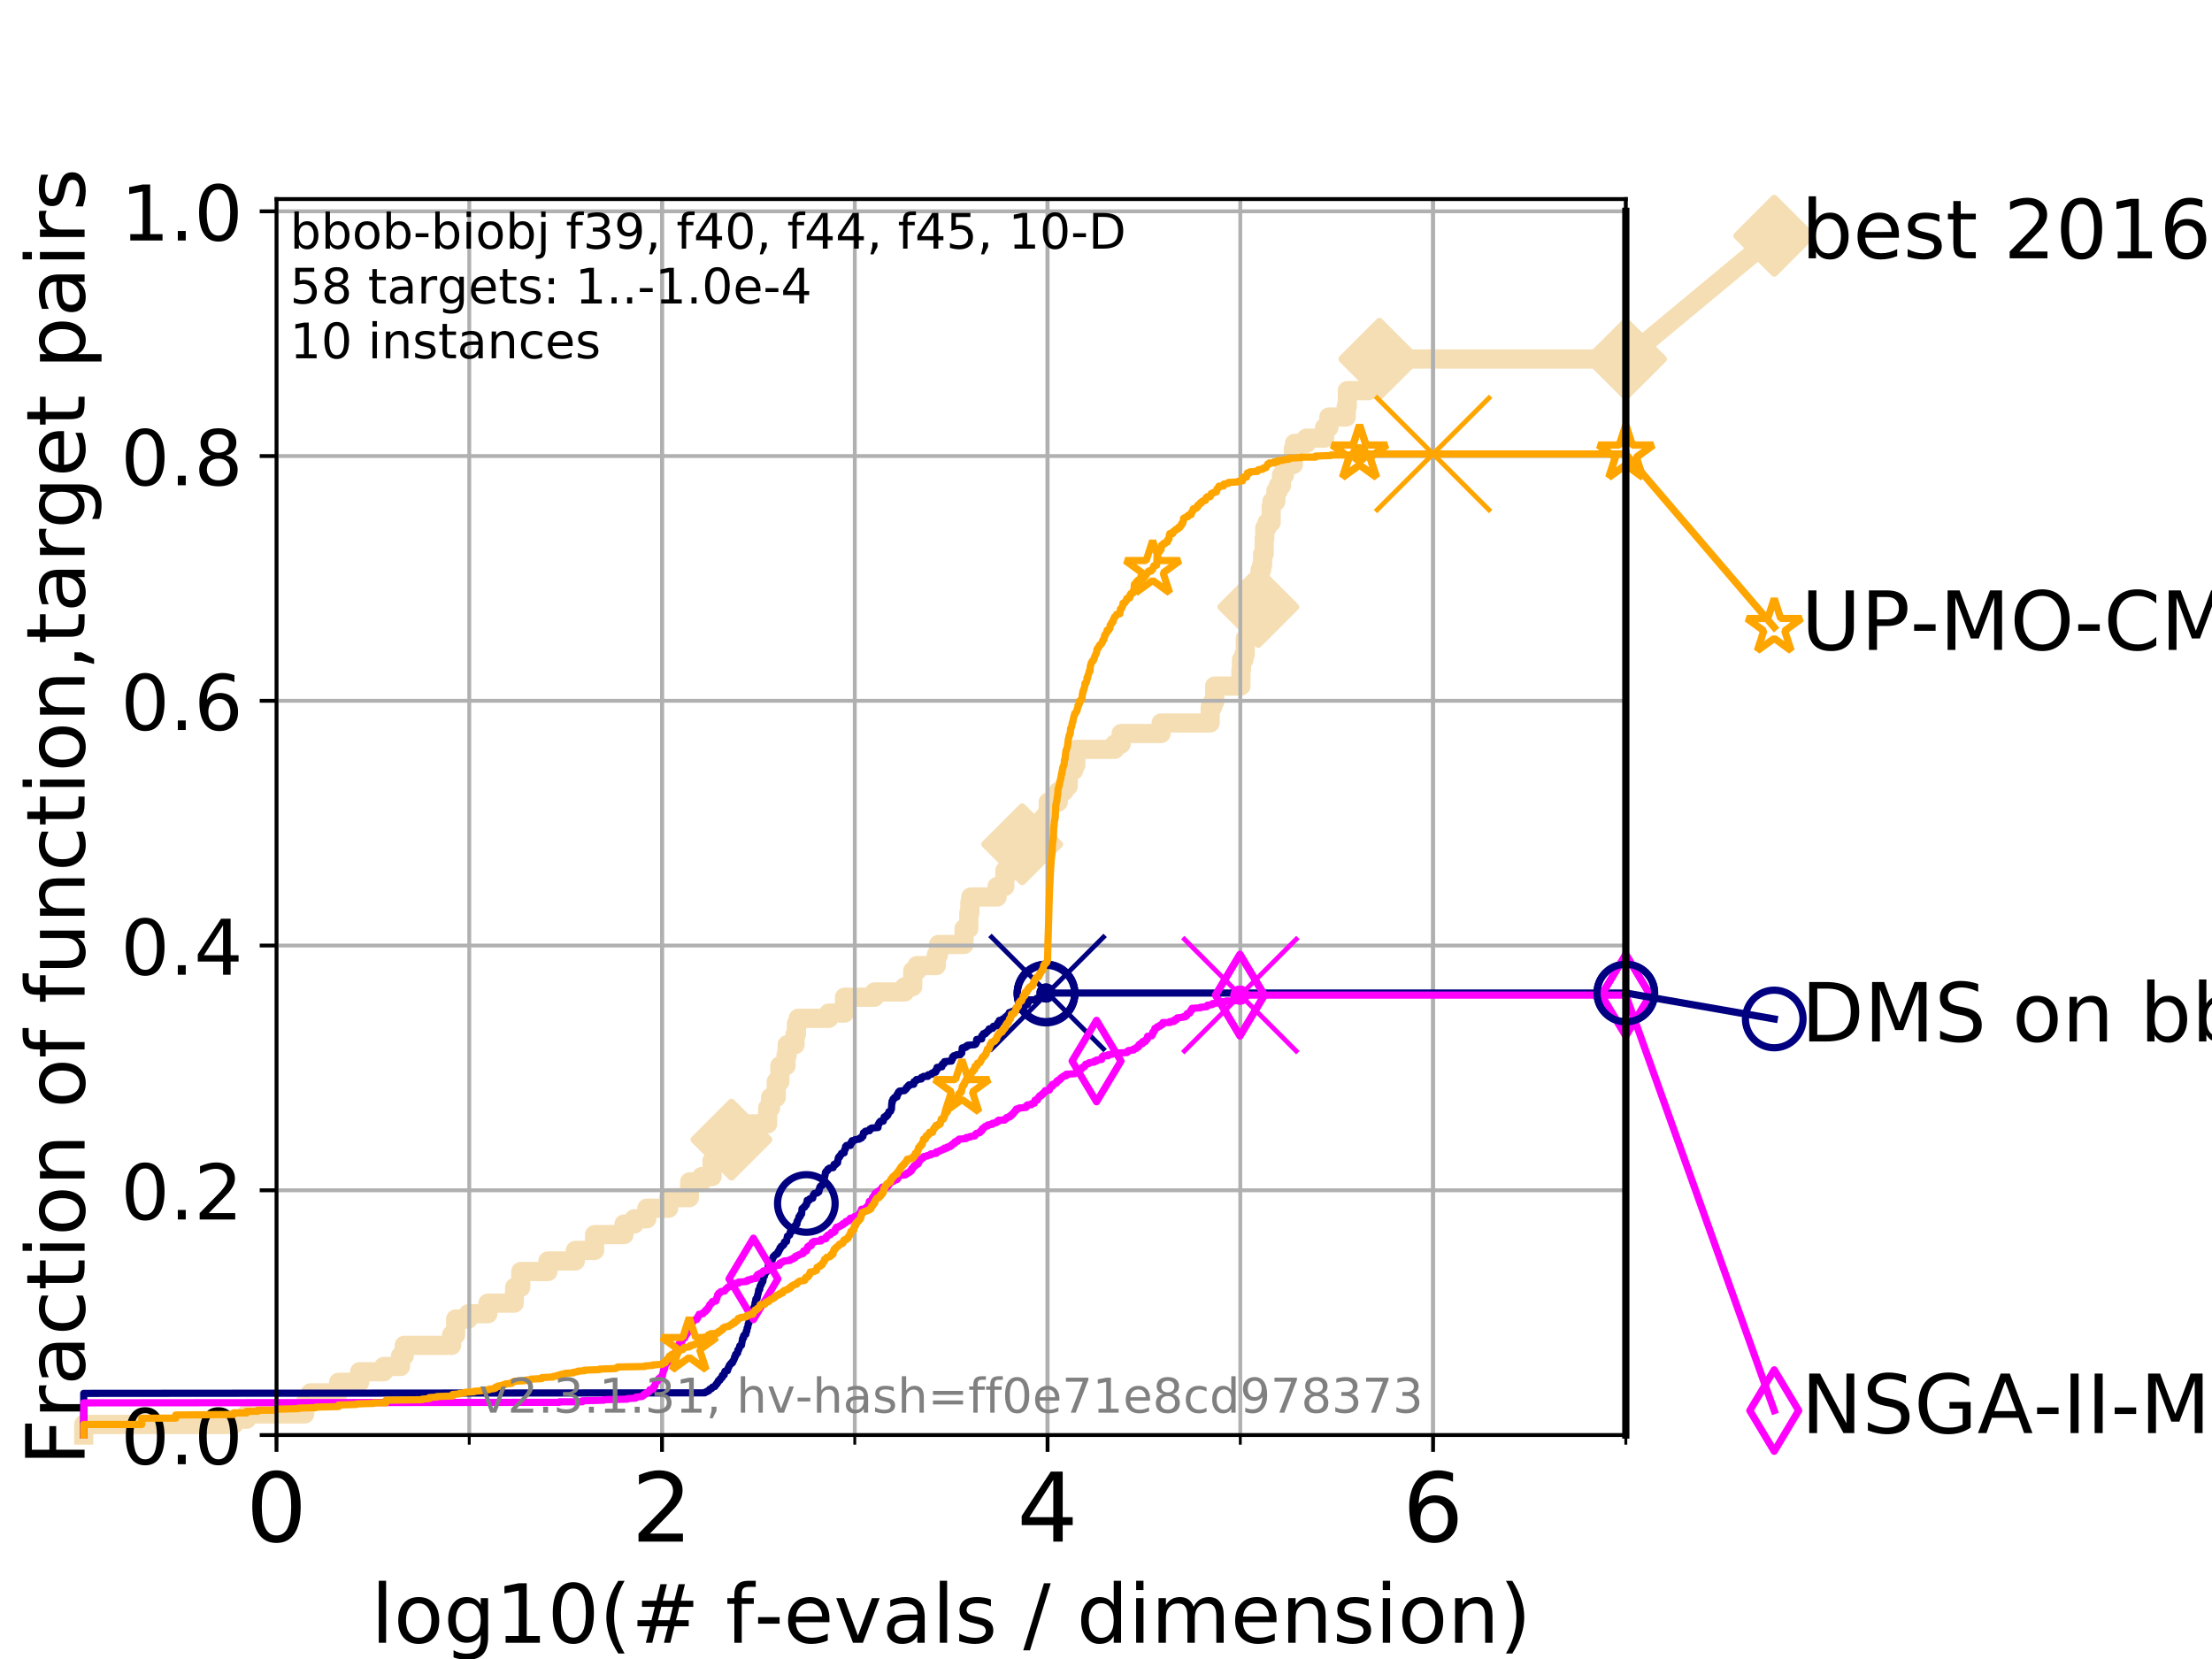 <?xml version="1.0" encoding="utf-8" standalone="no"?>
<!DOCTYPE svg PUBLIC "-//W3C//DTD SVG 1.1//EN"
  "http://www.w3.org/Graphics/SVG/1.1/DTD/svg11.dtd">
<!-- Created with matplotlib (https://matplotlib.org/) -->
<svg height="345.6pt" version="1.1" viewBox="0 0 460.8 345.6" width="460.8pt" xmlns="http://www.w3.org/2000/svg" xmlns:xlink="http://www.w3.org/1999/xlink">
 <defs>
  <style type="text/css">
*{stroke-linecap:butt;stroke-linejoin:round;}
  </style>
 </defs>
 <g id="figure_1">
  <g id="patch_1">
   <path d="M 0 345.6 
L 460.8 345.6 
L 460.8 0 
L 0 0 
z
" style="fill:#ffffff;"/>
  </g>
  <g id="axes_1">
   <g id="patch_2">
    <path d="M 57.6 298.944 
L 338.688 298.944 
L 338.688 41.472 
L 57.6 41.472 
z
" style="fill:#ffffff;"/>
   </g>
   <g id="line2d_1">
    <path d="M 17.445 298.944 
L 17.445 296.746 
L 48.692 296.746 
L 48.692 295.648 
L 51.38 295.648 
L 51.38 294.549 
L 63.468 294.549 
L 63.468 292.351 
L 64.671 292.351 
L 64.671 290.154 
L 70.539 290.154 
L 70.539 287.956 
L 74.922 287.956 
L 74.922 285.758 
L 79.939 285.758 
L 79.939 284.66 
L 83.438 284.66 
L 83.438 282.462 
L 84.213 282.462 
L 84.213 280.264 
L 94.081 280.264 
L 94.081 278.067 
L 94.921 278.067 
L 94.921 274.77 
L 97.58 274.77 
L 97.58 273.671 
L 101.647 273.671 
L 101.647 271.474 
L 107.111 271.474 
L 107.213 268.177 
L 108.484 268.177 
L 108.484 264.881 
L 114.148 264.881 
L 114.148 262.683 
L 119.85 262.683 
L 119.85 260.486 
L 123.869 260.486 
L 123.869 257.189 
L 129.991 257.189 
L 129.991 254.992 
L 132.109 254.992 
L 132.109 253.893 
L 134.745 253.893 
L 134.745 251.695 
L 139.301 251.695 
L 139.301 249.498 
L 143.603 249.498 
L 143.679 246.201 
L 146.173 246.201 
L 146.173 245.103 
L 148.335 245.103 
L 148.335 241.806 
L 150.094 241.806 
L 150.094 238.51 
L 152.375 238.51 
L 152.375 237.411 
L 153.897 237.411 
L 153.897 235.213 
L 154.324 235.213 
L 154.324 234.115 
L 159.927 234.115 
L 159.927 230.818 
L 160.519 230.818 
L 160.519 228.62 
L 161.703 228.62 
L 161.703 225.324 
L 162.458 225.324 
L 162.458 222.028 
L 163.745 222.028 
L 163.745 219.83 
L 163.985 219.83 
L 163.985 217.632 
L 165.626 217.632 
L 165.626 215.435 
L 165.908 215.435 
L 165.908 213.237 
L 166.286 213.237 
L 166.286 212.138 
L 172.652 212.138 
L 172.652 211.04 
L 175.93 211.04 
L 175.93 207.743 
L 182.173 207.743 
L 182.173 206.644 
L 188.465 206.644 
L 188.465 205.546 
L 190.134 205.546 
L 190.134 202.249 
L 191.014 202.249 
L 191.014 201.15 
L 195.046 201.15 
L 195.046 198.953 
L 195.506 198.953 
L 195.506 196.755 
L 200.829 196.755 
L 200.829 193.459 
L 201.827 193.459 
L 201.827 190.162 
L 202.045 190.162 
L 202.045 187.965 
L 202.236 187.965 
L 202.236 186.866 
L 207.714 186.866 
L 207.714 184.668 
L 209.328 184.668 
L 209.328 181.372 
L 211.369 181.372 
L 211.369 178.075 
L 212.943 178.075 
L 212.943 175.878 
L 215.649 175.878 
L 215.649 173.68 
L 216.657 173.68 
L 216.657 171.483 
L 217.314 171.483 
L 217.314 170.384 
L 218.088 170.384 
L 218.088 169.285 
L 218.36 169.285 
L 218.36 167.087 
L 220.447 167.087 
L 220.447 164.89 
L 221.643 164.89 
L 221.643 163.791 
L 222.529 163.791 
L 222.529 160.495 
L 223.671 160.495 
L 223.671 159.396 
L 224.115 159.396 
L 224.115 156.099 
L 232.209 156.099 
L 232.209 155.001 
L 233.551 155.001 
L 233.551 152.803 
L 241.889 152.803 
L 241.889 150.605 
L 252.099 150.605 
L 252.099 147.309 
L 252.609 147.309 
L 252.609 146.21 
L 253.05 146.21 
L 253.05 142.914 
L 258.506 142.914 
L 258.506 139.617 
L 258.619 139.617 
L 258.619 137.42 
L 259.126 137.42 
L 259.126 136.321 
L 259.41 136.321 
L 259.41 133.024 
L 260.297 133.024 
L 260.297 131.926 
L 261.018 131.926 
L 261.018 128.629 
L 262.124 128.629 
L 262.158 123.135 
L 262.46 123.135 
L 262.494 118.74 
L 262.834 118.74 
L 262.834 117.641 
L 263.025 117.641 
L 263.025 115.444 
L 263.344 115.444 
L 263.344 112.147 
L 263.479 112.147 
L 263.479 109.95 
L 263.961 109.95 
L 263.961 108.851 
L 264.8 108.851 
L 264.8 105.554 
L 264.968 105.554 
L 264.968 104.456 
L 265.783 104.456 
L 265.783 102.258 
L 266.303 102.258 
L 266.303 101.159 
L 266.953 101.159 
L 266.953 98.961 
L 267.586 98.961 
L 267.586 96.764 
L 269.436 96.764 
L 269.436 93.467 
L 269.666 93.467 
L 269.666 92.369 
L 272.145 92.369 
L 272.145 91.27 
L 275.932 91.27 
L 275.932 89.072 
L 276.828 89.072 
L 276.828 86.875 
L 280.439 86.875 
L 280.439 84.677 
L 280.671 84.677 
L 280.671 81.381 
L 285.018 81.381 
L 285.018 78.084 
L 287.362 78.084 
L 287.362 74.788 
L 338.688 74.788 
L 338.688 74.788 
" style="fill:none;stroke:#f5deb3;stroke-linecap:square;stroke-width:4;"/>
   </g>
   <g id="line2d_2">
    <defs>
     <path d="M 0 7.778 
L 7.778 0 
L 0 -7.778 
L -7.778 0 
z
" id="m104926637e" style="stroke:#f5deb3;stroke-linejoin:miter;stroke-width:1.5;"/>
    </defs>
    <g>
     <use style="fill:#f5deb3;stroke:#f5deb3;stroke-linejoin:miter;stroke-width:1.5;" x="152.375" xlink:href="#m104926637e" y="237.411"/>
     <use style="fill:#f5deb3;stroke:#f5deb3;stroke-linejoin:miter;stroke-width:1.5;" x="212.943" xlink:href="#m104926637e" y="175.878"/>
     <use style="fill:#f5deb3;stroke:#f5deb3;stroke-linejoin:miter;stroke-width:1.5;" x="262.124" xlink:href="#m104926637e" y="126.432"/>
     <use style="fill:#f5deb3;stroke:#f5deb3;stroke-linejoin:miter;stroke-width:1.5;" x="287.362" xlink:href="#m104926637e" y="74.788"/>
     <use style="fill:#f5deb3;stroke:#f5deb3;stroke-linejoin:miter;stroke-width:1.5;" x="287.362" xlink:href="#m104926637e" y="74.788"/>
     <use style="fill:#f5deb3;stroke:#f5deb3;stroke-linejoin:miter;stroke-width:1.5;" x="338.688" xlink:href="#m104926637e" y="74.788"/>
    </g>
   </g>
   <g id="line2d_3">
    <path style="fill:none;stroke:#f5deb3;stroke-linecap:square;stroke-width:4;"/>
    <g/>
   </g>
   <g id="line2d_4">
    <path d="M 338.688 74.788 
L 369.608 49.12 
" style="fill:none;stroke:#f5deb3;stroke-linecap:square;stroke-width:4;"/>
    <g>
     <use style="fill:#f5deb3;stroke:#f5deb3;stroke-linejoin:miter;stroke-width:1.5;" x="338.688" xlink:href="#m104926637e" y="74.788"/>
     <use style="fill:#f5deb3;stroke:#f5deb3;stroke-linejoin:miter;stroke-width:1.5;" x="369.608" xlink:href="#m104926637e" y="49.12"/>
    </g>
   </g>
   <g id="matplotlib.axis_1">
    <g id="xtick_1">
     <g id="line2d_5">
      <path clip-path="url(#p4b453695b2)" d="M 57.6 298.944 
L 57.6 41.472 
" style="fill:none;stroke:#b0b0b0;stroke-linecap:square;stroke-width:0.8;"/>
     </g>
     <g id="line2d_6">
      <defs>
       <path d="M 0 0 
L 0 3.5 
" id="mafde49c780" style="stroke:#000000;stroke-width:0.8;"/>
      </defs>
      <g>
       <use style="stroke:#000000;stroke-width:0.8;" x="57.6" xlink:href="#mafde49c780" y="298.944"/>
      </g>
     </g>
     <g id="text_1">
      <!-- 0 -->
      <defs>
       <path d="M 31.781 66.406 
Q 24.172 66.406 20.328 58.906 
Q 16.5 51.422 16.5 36.375 
Q 16.5 21.391 20.328 13.891 
Q 24.172 6.391 31.781 6.391 
Q 39.453 6.391 43.281 13.891 
Q 47.125 21.391 47.125 36.375 
Q 47.125 51.422 43.281 58.906 
Q 39.453 66.406 31.781 66.406 
z
M 31.781 74.219 
Q 44.047 74.219 50.516 64.516 
Q 56.984 54.828 56.984 36.375 
Q 56.984 17.969 50.516 8.266 
Q 44.047 -1.422 31.781 -1.422 
Q 19.531 -1.422 13.062 8.266 
Q 6.594 17.969 6.594 36.375 
Q 6.594 54.828 13.062 64.516 
Q 19.531 74.219 31.781 74.219 
z
" id="DejaVuSans-48"/>
      </defs>
      <g transform="translate(51.237 321.141)scale(0.2 -0.2)">
       <use xlink:href="#DejaVuSans-48"/>
      </g>
     </g>
    </g>
    <g id="xtick_2">
     <g id="line2d_7">
      <path clip-path="url(#p4b453695b2)" d="M 137.911 298.944 
L 137.911 41.472 
" style="fill:none;stroke:#b0b0b0;stroke-linecap:square;stroke-width:0.8;"/>
     </g>
     <g id="line2d_8">
      <g>
       <use style="stroke:#000000;stroke-width:0.8;" x="137.911" xlink:href="#mafde49c780" y="298.944"/>
      </g>
     </g>
     <g id="text_2">
      <!-- 2 -->
      <defs>
       <path d="M 19.188 8.297 
L 53.609 8.297 
L 53.609 0 
L 7.328 0 
L 7.328 8.297 
Q 12.938 14.109 22.625 23.891 
Q 32.328 33.688 34.812 36.531 
Q 39.547 41.844 41.422 45.531 
Q 43.312 49.219 43.312 52.781 
Q 43.312 58.594 39.234 62.25 
Q 35.156 65.922 28.609 65.922 
Q 23.969 65.922 18.812 64.312 
Q 13.672 62.703 7.812 59.422 
L 7.812 69.391 
Q 13.766 71.781 18.938 73 
Q 24.125 74.219 28.422 74.219 
Q 39.75 74.219 46.484 68.547 
Q 53.219 62.891 53.219 53.422 
Q 53.219 48.922 51.531 44.891 
Q 49.859 40.875 45.406 35.406 
Q 44.188 33.984 37.641 27.219 
Q 31.109 20.453 19.188 8.297 
z
" id="DejaVuSans-50"/>
      </defs>
      <g transform="translate(131.548 321.141)scale(0.2 -0.2)">
       <use xlink:href="#DejaVuSans-50"/>
      </g>
     </g>
    </g>
    <g id="xtick_3">
     <g id="line2d_9">
      <path clip-path="url(#p4b453695b2)" d="M 218.222 298.944 
L 218.222 41.472 
" style="fill:none;stroke:#b0b0b0;stroke-linecap:square;stroke-width:0.8;"/>
     </g>
     <g id="line2d_10">
      <g>
       <use style="stroke:#000000;stroke-width:0.8;" x="218.222" xlink:href="#mafde49c780" y="298.944"/>
      </g>
     </g>
     <g id="text_3">
      <!-- 4 -->
      <defs>
       <path d="M 37.797 64.312 
L 12.891 25.391 
L 37.797 25.391 
z
M 35.203 72.906 
L 47.609 72.906 
L 47.609 25.391 
L 58.016 25.391 
L 58.016 17.188 
L 47.609 17.188 
L 47.609 0 
L 37.797 0 
L 37.797 17.188 
L 4.891 17.188 
L 4.891 26.703 
z
" id="DejaVuSans-52"/>
      </defs>
      <g transform="translate(211.859 321.141)scale(0.2 -0.2)">
       <use xlink:href="#DejaVuSans-52"/>
      </g>
     </g>
    </g>
    <g id="xtick_4">
     <g id="line2d_11">
      <path clip-path="url(#p4b453695b2)" d="M 298.533 298.944 
L 298.533 41.472 
" style="fill:none;stroke:#b0b0b0;stroke-linecap:square;stroke-width:0.8;"/>
     </g>
     <g id="line2d_12">
      <g>
       <use style="stroke:#000000;stroke-width:0.8;" x="298.533" xlink:href="#mafde49c780" y="298.944"/>
      </g>
     </g>
     <g id="text_4">
      <!-- 6 -->
      <defs>
       <path d="M 33.016 40.375 
Q 26.375 40.375 22.484 35.828 
Q 18.609 31.297 18.609 23.391 
Q 18.609 15.531 22.484 10.953 
Q 26.375 6.391 33.016 6.391 
Q 39.656 6.391 43.531 10.953 
Q 47.406 15.531 47.406 23.391 
Q 47.406 31.297 43.531 35.828 
Q 39.656 40.375 33.016 40.375 
z
M 52.594 71.297 
L 52.594 62.312 
Q 48.875 64.062 45.094 64.984 
Q 41.312 65.922 37.594 65.922 
Q 27.828 65.922 22.672 59.328 
Q 17.531 52.734 16.797 39.406 
Q 19.672 43.656 24.016 45.922 
Q 28.375 48.188 33.594 48.188 
Q 44.578 48.188 50.953 41.516 
Q 57.328 34.859 57.328 23.391 
Q 57.328 12.156 50.688 5.359 
Q 44.047 -1.422 33.016 -1.422 
Q 20.359 -1.422 13.672 8.266 
Q 6.984 17.969 6.984 36.375 
Q 6.984 53.656 15.188 63.938 
Q 23.391 74.219 37.203 74.219 
Q 40.922 74.219 44.703 73.484 
Q 48.484 72.75 52.594 71.297 
z
" id="DejaVuSans-54"/>
      </defs>
      <g transform="translate(292.17 321.141)scale(0.2 -0.2)">
       <use xlink:href="#DejaVuSans-54"/>
      </g>
     </g>
    </g>
    <g id="xtick_5">
     <g id="line2d_13">
      <path clip-path="url(#p4b453695b2)" d="M 57.6 298.944 
L 57.6 41.472 
" style="fill:none;stroke:#b0b0b0;stroke-linecap:square;stroke-width:0.8;"/>
     </g>
     <g id="line2d_14">
      <defs>
       <path d="M 0 0 
L 0 2 
" id="m9ffc963937" style="stroke:#000000;stroke-width:0.6;"/>
      </defs>
      <g>
       <use style="stroke:#000000;stroke-width:0.6;" x="57.6" xlink:href="#m9ffc963937" y="298.944"/>
      </g>
     </g>
    </g>
    <g id="xtick_6">
     <g id="line2d_15">
      <path clip-path="url(#p4b453695b2)" d="M 97.755 298.944 
L 97.755 41.472 
" style="fill:none;stroke:#b0b0b0;stroke-linecap:square;stroke-width:0.8;"/>
     </g>
     <g id="line2d_16">
      <g>
       <use style="stroke:#000000;stroke-width:0.6;" x="97.755" xlink:href="#m9ffc963937" y="298.944"/>
      </g>
     </g>
    </g>
    <g id="xtick_7">
     <g id="line2d_17">
      <path clip-path="url(#p4b453695b2)" d="M 137.911 298.944 
L 137.911 41.472 
" style="fill:none;stroke:#b0b0b0;stroke-linecap:square;stroke-width:0.8;"/>
     </g>
     <g id="line2d_18">
      <g>
       <use style="stroke:#000000;stroke-width:0.6;" x="137.911" xlink:href="#m9ffc963937" y="298.944"/>
      </g>
     </g>
    </g>
    <g id="xtick_8">
     <g id="line2d_19">
      <path clip-path="url(#p4b453695b2)" d="M 178.066 298.944 
L 178.066 41.472 
" style="fill:none;stroke:#b0b0b0;stroke-linecap:square;stroke-width:0.8;"/>
     </g>
     <g id="line2d_20">
      <g>
       <use style="stroke:#000000;stroke-width:0.6;" x="178.066" xlink:href="#m9ffc963937" y="298.944"/>
      </g>
     </g>
    </g>
    <g id="xtick_9">
     <g id="line2d_21">
      <path clip-path="url(#p4b453695b2)" d="M 218.222 298.944 
L 218.222 41.472 
" style="fill:none;stroke:#b0b0b0;stroke-linecap:square;stroke-width:0.8;"/>
     </g>
     <g id="line2d_22">
      <g>
       <use style="stroke:#000000;stroke-width:0.6;" x="218.222" xlink:href="#m9ffc963937" y="298.944"/>
      </g>
     </g>
    </g>
    <g id="xtick_10">
     <g id="line2d_23">
      <path clip-path="url(#p4b453695b2)" d="M 258.377 298.944 
L 258.377 41.472 
" style="fill:none;stroke:#b0b0b0;stroke-linecap:square;stroke-width:0.8;"/>
     </g>
     <g id="line2d_24">
      <g>
       <use style="stroke:#000000;stroke-width:0.6;" x="258.377" xlink:href="#m9ffc963937" y="298.944"/>
      </g>
     </g>
    </g>
    <g id="xtick_11">
     <g id="line2d_25">
      <path clip-path="url(#p4b453695b2)" d="M 298.533 298.944 
L 298.533 41.472 
" style="fill:none;stroke:#b0b0b0;stroke-linecap:square;stroke-width:0.8;"/>
     </g>
     <g id="line2d_26">
      <g>
       <use style="stroke:#000000;stroke-width:0.6;" x="298.533" xlink:href="#m9ffc963937" y="298.944"/>
      </g>
     </g>
    </g>
    <g id="xtick_12">
     <g id="line2d_27">
      <path clip-path="url(#p4b453695b2)" d="M 338.688 298.944 
L 338.688 41.472 
" style="fill:none;stroke:#b0b0b0;stroke-linecap:square;stroke-width:0.8;"/>
     </g>
     <g id="line2d_28">
      <g>
       <use style="stroke:#000000;stroke-width:0.6;" x="338.688" xlink:href="#m9ffc963937" y="298.944"/>
      </g>
     </g>
    </g>
    <g id="text_5">
     <!-- log10(# f-evals / dimension) -->
     <defs>
      <path d="M 9.422 75.984 
L 18.406 75.984 
L 18.406 0 
L 9.422 0 
z
" id="DejaVuSans-108"/>
      <path d="M 30.609 48.391 
Q 23.391 48.391 19.188 42.75 
Q 14.984 37.109 14.984 27.297 
Q 14.984 17.484 19.156 11.844 
Q 23.344 6.203 30.609 6.203 
Q 37.797 6.203 41.984 11.859 
Q 46.188 17.531 46.188 27.297 
Q 46.188 37.016 41.984 42.703 
Q 37.797 48.391 30.609 48.391 
z
M 30.609 56 
Q 42.328 56 49.016 48.375 
Q 55.719 40.766 55.719 27.297 
Q 55.719 13.875 49.016 6.219 
Q 42.328 -1.422 30.609 -1.422 
Q 18.844 -1.422 12.172 6.219 
Q 5.516 13.875 5.516 27.297 
Q 5.516 40.766 12.172 48.375 
Q 18.844 56 30.609 56 
z
" id="DejaVuSans-111"/>
      <path d="M 45.406 27.984 
Q 45.406 37.75 41.375 43.109 
Q 37.359 48.484 30.078 48.484 
Q 22.859 48.484 18.828 43.109 
Q 14.797 37.75 14.797 27.984 
Q 14.797 18.266 18.828 12.891 
Q 22.859 7.516 30.078 7.516 
Q 37.359 7.516 41.375 12.891 
Q 45.406 18.266 45.406 27.984 
z
M 54.391 6.781 
Q 54.391 -7.172 48.188 -13.984 
Q 42 -20.797 29.203 -20.797 
Q 24.469 -20.797 20.266 -20.094 
Q 16.062 -19.391 12.109 -17.922 
L 12.109 -9.188 
Q 16.062 -11.328 19.922 -12.344 
Q 23.781 -13.375 27.781 -13.375 
Q 36.625 -13.375 41.016 -8.766 
Q 45.406 -4.156 45.406 5.172 
L 45.406 9.625 
Q 42.625 4.781 38.281 2.391 
Q 33.938 0 27.875 0 
Q 17.828 0 11.672 7.656 
Q 5.516 15.328 5.516 27.984 
Q 5.516 40.672 11.672 48.328 
Q 17.828 56 27.875 56 
Q 33.938 56 38.281 53.609 
Q 42.625 51.219 45.406 46.391 
L 45.406 54.688 
L 54.391 54.688 
z
" id="DejaVuSans-103"/>
      <path d="M 12.406 8.297 
L 28.516 8.297 
L 28.516 63.922 
L 10.984 60.406 
L 10.984 69.391 
L 28.422 72.906 
L 38.281 72.906 
L 38.281 8.297 
L 54.391 8.297 
L 54.391 0 
L 12.406 0 
z
" id="DejaVuSans-49"/>
      <path d="M 31 75.875 
Q 24.469 64.656 21.281 53.656 
Q 18.109 42.672 18.109 31.391 
Q 18.109 20.125 21.312 9.062 
Q 24.516 -2 31 -13.188 
L 23.188 -13.188 
Q 15.875 -1.703 12.234 9.375 
Q 8.594 20.453 8.594 31.391 
Q 8.594 42.281 12.203 53.312 
Q 15.828 64.359 23.188 75.875 
z
" id="DejaVuSans-40"/>
      <path d="M 51.125 44 
L 36.922 44 
L 32.812 27.688 
L 47.125 27.688 
z
M 43.797 71.781 
L 38.719 51.516 
L 52.984 51.516 
L 58.109 71.781 
L 65.922 71.781 
L 60.891 51.516 
L 76.125 51.516 
L 76.125 44 
L 58.984 44 
L 54.984 27.688 
L 70.516 27.688 
L 70.516 20.219 
L 53.078 20.219 
L 48 0 
L 40.188 0 
L 45.219 20.219 
L 30.906 20.219 
L 25.875 0 
L 18.016 0 
L 23.094 20.219 
L 7.719 20.219 
L 7.719 27.688 
L 24.906 27.688 
L 29 44 
L 13.281 44 
L 13.281 51.516 
L 30.906 51.516 
L 35.891 71.781 
z
" id="DejaVuSans-35"/>
      <path id="DejaVuSans-32"/>
      <path d="M 37.109 75.984 
L 37.109 68.5 
L 28.516 68.5 
Q 23.688 68.5 21.797 66.547 
Q 19.922 64.594 19.922 59.516 
L 19.922 54.688 
L 34.719 54.688 
L 34.719 47.703 
L 19.922 47.703 
L 19.922 0 
L 10.891 0 
L 10.891 47.703 
L 2.297 47.703 
L 2.297 54.688 
L 10.891 54.688 
L 10.891 58.5 
Q 10.891 67.625 15.141 71.797 
Q 19.391 75.984 28.609 75.984 
z
" id="DejaVuSans-102"/>
      <path d="M 4.891 31.391 
L 31.203 31.391 
L 31.203 23.391 
L 4.891 23.391 
z
" id="DejaVuSans-45"/>
      <path d="M 56.203 29.594 
L 56.203 25.203 
L 14.891 25.203 
Q 15.484 15.922 20.484 11.062 
Q 25.484 6.203 34.422 6.203 
Q 39.594 6.203 44.453 7.469 
Q 49.312 8.734 54.109 11.281 
L 54.109 2.781 
Q 49.266 0.734 44.188 -0.344 
Q 39.109 -1.422 33.891 -1.422 
Q 20.797 -1.422 13.156 6.188 
Q 5.516 13.812 5.516 26.812 
Q 5.516 40.234 12.766 48.109 
Q 20.016 56 32.328 56 
Q 43.359 56 49.781 48.891 
Q 56.203 41.797 56.203 29.594 
z
M 47.219 32.234 
Q 47.125 39.594 43.094 43.984 
Q 39.062 48.391 32.422 48.391 
Q 24.906 48.391 20.391 44.141 
Q 15.875 39.891 15.188 32.172 
z
" id="DejaVuSans-101"/>
      <path d="M 2.984 54.688 
L 12.5 54.688 
L 29.594 8.797 
L 46.688 54.688 
L 56.203 54.688 
L 35.688 0 
L 23.484 0 
z
" id="DejaVuSans-118"/>
      <path d="M 34.281 27.484 
Q 23.391 27.484 19.188 25 
Q 14.984 22.516 14.984 16.5 
Q 14.984 11.719 18.141 8.906 
Q 21.297 6.109 26.703 6.109 
Q 34.188 6.109 38.703 11.406 
Q 43.219 16.703 43.219 25.484 
L 43.219 27.484 
z
M 52.203 31.203 
L 52.203 0 
L 43.219 0 
L 43.219 8.297 
Q 40.141 3.328 35.547 0.953 
Q 30.953 -1.422 24.312 -1.422 
Q 15.922 -1.422 10.953 3.297 
Q 6 8.016 6 15.922 
Q 6 25.141 12.172 29.828 
Q 18.359 34.516 30.609 34.516 
L 43.219 34.516 
L 43.219 35.406 
Q 43.219 41.609 39.141 45 
Q 35.062 48.391 27.688 48.391 
Q 23 48.391 18.547 47.266 
Q 14.109 46.141 10.016 43.891 
L 10.016 52.203 
Q 14.938 54.109 19.578 55.047 
Q 24.219 56 28.609 56 
Q 40.484 56 46.344 49.844 
Q 52.203 43.703 52.203 31.203 
z
" id="DejaVuSans-97"/>
      <path d="M 44.281 53.078 
L 44.281 44.578 
Q 40.484 46.531 36.375 47.5 
Q 32.281 48.484 27.875 48.484 
Q 21.188 48.484 17.844 46.438 
Q 14.5 44.391 14.5 40.281 
Q 14.5 37.156 16.891 35.375 
Q 19.281 33.594 26.516 31.984 
L 29.594 31.297 
Q 39.156 29.25 43.188 25.516 
Q 47.219 21.781 47.219 15.094 
Q 47.219 7.469 41.188 3.016 
Q 35.156 -1.422 24.609 -1.422 
Q 20.219 -1.422 15.453 -0.562 
Q 10.688 0.297 5.422 2 
L 5.422 11.281 
Q 10.406 8.688 15.234 7.391 
Q 20.062 6.109 24.812 6.109 
Q 31.156 6.109 34.562 8.281 
Q 37.984 10.453 37.984 14.406 
Q 37.984 18.062 35.516 20.016 
Q 33.062 21.969 24.703 23.781 
L 21.578 24.516 
Q 13.234 26.266 9.516 29.906 
Q 5.812 33.547 5.812 39.891 
Q 5.812 47.609 11.281 51.797 
Q 16.75 56 26.812 56 
Q 31.781 56 36.172 55.266 
Q 40.578 54.547 44.281 53.078 
z
" id="DejaVuSans-115"/>
      <path d="M 25.391 72.906 
L 33.688 72.906 
L 8.297 -9.281 
L 0 -9.281 
z
" id="DejaVuSans-47"/>
      <path d="M 45.406 46.391 
L 45.406 75.984 
L 54.391 75.984 
L 54.391 0 
L 45.406 0 
L 45.406 8.203 
Q 42.578 3.328 38.25 0.953 
Q 33.938 -1.422 27.875 -1.422 
Q 17.969 -1.422 11.734 6.484 
Q 5.516 14.406 5.516 27.297 
Q 5.516 40.188 11.734 48.094 
Q 17.969 56 27.875 56 
Q 33.938 56 38.25 53.625 
Q 42.578 51.266 45.406 46.391 
z
M 14.797 27.297 
Q 14.797 17.391 18.875 11.75 
Q 22.953 6.109 30.078 6.109 
Q 37.203 6.109 41.297 11.75 
Q 45.406 17.391 45.406 27.297 
Q 45.406 37.203 41.297 42.844 
Q 37.203 48.484 30.078 48.484 
Q 22.953 48.484 18.875 42.844 
Q 14.797 37.203 14.797 27.297 
z
" id="DejaVuSans-100"/>
      <path d="M 9.422 54.688 
L 18.406 54.688 
L 18.406 0 
L 9.422 0 
z
M 9.422 75.984 
L 18.406 75.984 
L 18.406 64.594 
L 9.422 64.594 
z
" id="DejaVuSans-105"/>
      <path d="M 52 44.188 
Q 55.375 50.25 60.062 53.125 
Q 64.75 56 71.094 56 
Q 79.641 56 84.281 50.016 
Q 88.922 44.047 88.922 33.016 
L 88.922 0 
L 79.891 0 
L 79.891 32.719 
Q 79.891 40.578 77.094 44.375 
Q 74.312 48.188 68.609 48.188 
Q 61.625 48.188 57.562 43.547 
Q 53.516 38.922 53.516 30.906 
L 53.516 0 
L 44.484 0 
L 44.484 32.719 
Q 44.484 40.625 41.703 44.406 
Q 38.922 48.188 33.109 48.188 
Q 26.219 48.188 22.156 43.531 
Q 18.109 38.875 18.109 30.906 
L 18.109 0 
L 9.078 0 
L 9.078 54.688 
L 18.109 54.688 
L 18.109 46.188 
Q 21.188 51.219 25.484 53.609 
Q 29.781 56 35.688 56 
Q 41.656 56 45.828 52.969 
Q 50 49.953 52 44.188 
z
" id="DejaVuSans-109"/>
      <path d="M 54.891 33.016 
L 54.891 0 
L 45.906 0 
L 45.906 32.719 
Q 45.906 40.484 42.875 44.328 
Q 39.844 48.188 33.797 48.188 
Q 26.516 48.188 22.312 43.547 
Q 18.109 38.922 18.109 30.906 
L 18.109 0 
L 9.078 0 
L 9.078 54.688 
L 18.109 54.688 
L 18.109 46.188 
Q 21.344 51.125 25.703 53.562 
Q 30.078 56 35.797 56 
Q 45.219 56 50.047 50.172 
Q 54.891 44.344 54.891 33.016 
z
" id="DejaVuSans-110"/>
      <path d="M 8.016 75.875 
L 15.828 75.875 
Q 23.141 64.359 26.781 53.312 
Q 30.422 42.281 30.422 31.391 
Q 30.422 20.453 26.781 9.375 
Q 23.141 -1.703 15.828 -13.188 
L 8.016 -13.188 
Q 14.5 -2 17.703 9.062 
Q 20.906 20.125 20.906 31.391 
Q 20.906 42.672 17.703 53.656 
Q 14.5 64.656 8.016 75.875 
z
" id="DejaVuSans-41"/>
     </defs>
     <g transform="translate(77.303 342.218)scale(0.17 -0.17)">
      <use xlink:href="#DejaVuSans-108"/>
      <use x="27.783" xlink:href="#DejaVuSans-111"/>
      <use x="88.965" xlink:href="#DejaVuSans-103"/>
      <use x="152.441" xlink:href="#DejaVuSans-49"/>
      <use x="216.064" xlink:href="#DejaVuSans-48"/>
      <use x="279.688" xlink:href="#DejaVuSans-40"/>
      <use x="318.701" xlink:href="#DejaVuSans-35"/>
      <use x="402.49" xlink:href="#DejaVuSans-32"/>
      <use x="434.277" xlink:href="#DejaVuSans-102"/>
      <use x="469.404" xlink:href="#DejaVuSans-45"/>
      <use x="505.488" xlink:href="#DejaVuSans-101"/>
      <use x="567.012" xlink:href="#DejaVuSans-118"/>
      <use x="626.191" xlink:href="#DejaVuSans-97"/>
      <use x="687.471" xlink:href="#DejaVuSans-108"/>
      <use x="715.254" xlink:href="#DejaVuSans-115"/>
      <use x="767.354" xlink:href="#DejaVuSans-32"/>
      <use x="799.141" xlink:href="#DejaVuSans-47"/>
      <use x="832.832" xlink:href="#DejaVuSans-32"/>
      <use x="864.619" xlink:href="#DejaVuSans-100"/>
      <use x="928.096" xlink:href="#DejaVuSans-105"/>
      <use x="955.879" xlink:href="#DejaVuSans-109"/>
      <use x="1053.291" xlink:href="#DejaVuSans-101"/>
      <use x="1114.814" xlink:href="#DejaVuSans-110"/>
      <use x="1178.193" xlink:href="#DejaVuSans-115"/>
      <use x="1230.293" xlink:href="#DejaVuSans-105"/>
      <use x="1258.076" xlink:href="#DejaVuSans-111"/>
      <use x="1319.258" xlink:href="#DejaVuSans-110"/>
      <use x="1382.637" xlink:href="#DejaVuSans-41"/>
     </g>
    </g>
   </g>
   <g id="matplotlib.axis_2">
    <g id="ytick_1">
     <g id="line2d_29">
      <path clip-path="url(#p4b453695b2)" d="M 57.6 298.944 
L 338.688 298.944 
" style="fill:none;stroke:#b0b0b0;stroke-linecap:square;stroke-width:0.8;"/>
     </g>
     <g id="line2d_30">
      <defs>
       <path d="M 0 0 
L -3.5 0 
" id="m68e4a8aae3" style="stroke:#000000;stroke-width:0.8;"/>
      </defs>
      <g>
       <use style="stroke:#000000;stroke-width:0.8;" x="57.6" xlink:href="#m68e4a8aae3" y="298.944"/>
      </g>
     </g>
     <g id="text_6">
      <!-- 0.0 -->
      <defs>
       <path d="M 10.688 12.406 
L 21 12.406 
L 21 0 
L 10.688 0 
z
" id="DejaVuSans-46"/>
      </defs>
      <g transform="translate(25.155 305.023)scale(0.16 -0.16)">
       <use xlink:href="#DejaVuSans-48"/>
       <use x="63.623" xlink:href="#DejaVuSans-46"/>
       <use x="95.41" xlink:href="#DejaVuSans-48"/>
      </g>
     </g>
    </g>
    <g id="ytick_2">
     <g id="line2d_31">
      <path clip-path="url(#p4b453695b2)" d="M 57.6 247.959 
L 338.688 247.959 
" style="fill:none;stroke:#b0b0b0;stroke-linecap:square;stroke-width:0.8;"/>
     </g>
     <g id="line2d_32">
      <g>
       <use style="stroke:#000000;stroke-width:0.8;" x="57.6" xlink:href="#m68e4a8aae3" y="247.959"/>
      </g>
     </g>
     <g id="text_7">
      <!-- 0.2 -->
      <g transform="translate(25.155 254.038)scale(0.16 -0.16)">
       <use xlink:href="#DejaVuSans-48"/>
       <use x="63.623" xlink:href="#DejaVuSans-46"/>
       <use x="95.41" xlink:href="#DejaVuSans-50"/>
      </g>
     </g>
    </g>
    <g id="ytick_3">
     <g id="line2d_33">
      <path clip-path="url(#p4b453695b2)" d="M 57.6 196.975 
L 338.688 196.975 
" style="fill:none;stroke:#b0b0b0;stroke-linecap:square;stroke-width:0.8;"/>
     </g>
     <g id="line2d_34">
      <g>
       <use style="stroke:#000000;stroke-width:0.8;" x="57.6" xlink:href="#m68e4a8aae3" y="196.975"/>
      </g>
     </g>
     <g id="text_8">
      <!-- 0.4 -->
      <g transform="translate(25.155 203.054)scale(0.16 -0.16)">
       <use xlink:href="#DejaVuSans-48"/>
       <use x="63.623" xlink:href="#DejaVuSans-46"/>
       <use x="95.41" xlink:href="#DejaVuSans-52"/>
      </g>
     </g>
    </g>
    <g id="ytick_4">
     <g id="line2d_35">
      <path clip-path="url(#p4b453695b2)" d="M 57.6 145.99 
L 338.688 145.99 
" style="fill:none;stroke:#b0b0b0;stroke-linecap:square;stroke-width:0.8;"/>
     </g>
     <g id="line2d_36">
      <g>
       <use style="stroke:#000000;stroke-width:0.8;" x="57.6" xlink:href="#m68e4a8aae3" y="145.99"/>
      </g>
     </g>
     <g id="text_9">
      <!-- 0.6 -->
      <g transform="translate(25.155 152.069)scale(0.16 -0.16)">
       <use xlink:href="#DejaVuSans-48"/>
       <use x="63.623" xlink:href="#DejaVuSans-46"/>
       <use x="95.41" xlink:href="#DejaVuSans-54"/>
      </g>
     </g>
    </g>
    <g id="ytick_5">
     <g id="line2d_37">
      <path clip-path="url(#p4b453695b2)" d="M 57.6 95.006 
L 338.688 95.006 
" style="fill:none;stroke:#b0b0b0;stroke-linecap:square;stroke-width:0.8;"/>
     </g>
     <g id="line2d_38">
      <g>
       <use style="stroke:#000000;stroke-width:0.8;" x="57.6" xlink:href="#m68e4a8aae3" y="95.006"/>
      </g>
     </g>
     <g id="text_10">
      <!-- 0.8 -->
      <defs>
       <path d="M 31.781 34.625 
Q 24.75 34.625 20.719 30.859 
Q 16.703 27.094 16.703 20.516 
Q 16.703 13.922 20.719 10.156 
Q 24.75 6.391 31.781 6.391 
Q 38.812 6.391 42.859 10.172 
Q 46.922 13.969 46.922 20.516 
Q 46.922 27.094 42.891 30.859 
Q 38.875 34.625 31.781 34.625 
z
M 21.922 38.812 
Q 15.578 40.375 12.031 44.719 
Q 8.5 49.078 8.5 55.328 
Q 8.5 64.062 14.719 69.141 
Q 20.953 74.219 31.781 74.219 
Q 42.672 74.219 48.875 69.141 
Q 55.078 64.062 55.078 55.328 
Q 55.078 49.078 51.531 44.719 
Q 48 40.375 41.703 38.812 
Q 48.828 37.156 52.797 32.312 
Q 56.781 27.484 56.781 20.516 
Q 56.781 9.906 50.312 4.234 
Q 43.844 -1.422 31.781 -1.422 
Q 19.734 -1.422 13.25 4.234 
Q 6.781 9.906 6.781 20.516 
Q 6.781 27.484 10.781 32.312 
Q 14.797 37.156 21.922 38.812 
z
M 18.312 54.391 
Q 18.312 48.734 21.844 45.562 
Q 25.391 42.391 31.781 42.391 
Q 38.141 42.391 41.719 45.562 
Q 45.312 48.734 45.312 54.391 
Q 45.312 60.062 41.719 63.234 
Q 38.141 66.406 31.781 66.406 
Q 25.391 66.406 21.844 63.234 
Q 18.312 60.062 18.312 54.391 
z
" id="DejaVuSans-56"/>
      </defs>
      <g transform="translate(25.155 101.085)scale(0.16 -0.16)">
       <use xlink:href="#DejaVuSans-48"/>
       <use x="63.623" xlink:href="#DejaVuSans-46"/>
       <use x="95.41" xlink:href="#DejaVuSans-56"/>
      </g>
     </g>
    </g>
    <g id="ytick_6">
     <g id="line2d_39">
      <path clip-path="url(#p4b453695b2)" d="M 57.6 44.021 
L 338.688 44.021 
" style="fill:none;stroke:#b0b0b0;stroke-linecap:square;stroke-width:0.8;"/>
     </g>
     <g id="line2d_40">
      <g>
       <use style="stroke:#000000;stroke-width:0.8;" x="57.6" xlink:href="#m68e4a8aae3" y="44.021"/>
      </g>
     </g>
     <g id="text_11">
      <!-- 1.0 -->
      <g transform="translate(25.155 50.1)scale(0.16 -0.16)">
       <use xlink:href="#DejaVuSans-49"/>
       <use x="63.623" xlink:href="#DejaVuSans-46"/>
       <use x="95.41" xlink:href="#DejaVuSans-48"/>
      </g>
     </g>
    </g>
    <g id="text_12">
     <!-- Fraction of function,target pairs -->
     <defs>
      <path d="M 9.812 72.906 
L 51.703 72.906 
L 51.703 64.594 
L 19.672 64.594 
L 19.672 43.109 
L 48.578 43.109 
L 48.578 34.812 
L 19.672 34.812 
L 19.672 0 
L 9.812 0 
z
" id="DejaVuSans-70"/>
      <path d="M 41.109 46.297 
Q 39.594 47.172 37.812 47.578 
Q 36.031 48 33.891 48 
Q 26.266 48 22.188 43.047 
Q 18.109 38.094 18.109 28.812 
L 18.109 0 
L 9.078 0 
L 9.078 54.688 
L 18.109 54.688 
L 18.109 46.188 
Q 20.953 51.172 25.484 53.578 
Q 30.031 56 36.531 56 
Q 37.453 56 38.578 55.875 
Q 39.703 55.766 41.062 55.516 
z
" id="DejaVuSans-114"/>
      <path d="M 48.781 52.594 
L 48.781 44.188 
Q 44.969 46.297 41.141 47.344 
Q 37.312 48.391 33.406 48.391 
Q 24.656 48.391 19.812 42.844 
Q 14.984 37.312 14.984 27.297 
Q 14.984 17.281 19.812 11.734 
Q 24.656 6.203 33.406 6.203 
Q 37.312 6.203 41.141 7.25 
Q 44.969 8.297 48.781 10.406 
L 48.781 2.094 
Q 45.016 0.344 40.984 -0.531 
Q 36.969 -1.422 32.422 -1.422 
Q 20.062 -1.422 12.781 6.344 
Q 5.516 14.109 5.516 27.297 
Q 5.516 40.672 12.859 48.328 
Q 20.219 56 33.016 56 
Q 37.156 56 41.109 55.141 
Q 45.062 54.297 48.781 52.594 
z
" id="DejaVuSans-99"/>
      <path d="M 18.312 70.219 
L 18.312 54.688 
L 36.812 54.688 
L 36.812 47.703 
L 18.312 47.703 
L 18.312 18.016 
Q 18.312 11.328 20.141 9.422 
Q 21.969 7.516 27.594 7.516 
L 36.812 7.516 
L 36.812 0 
L 27.594 0 
Q 17.188 0 13.234 3.875 
Q 9.281 7.766 9.281 18.016 
L 9.281 47.703 
L 2.688 47.703 
L 2.688 54.688 
L 9.281 54.688 
L 9.281 70.219 
z
" id="DejaVuSans-116"/>
      <path d="M 8.5 21.578 
L 8.5 54.688 
L 17.484 54.688 
L 17.484 21.922 
Q 17.484 14.156 20.5 10.266 
Q 23.531 6.391 29.594 6.391 
Q 36.859 6.391 41.078 11.031 
Q 45.312 15.672 45.312 23.688 
L 45.312 54.688 
L 54.297 54.688 
L 54.297 0 
L 45.312 0 
L 45.312 8.406 
Q 42.047 3.422 37.719 1 
Q 33.406 -1.422 27.688 -1.422 
Q 18.266 -1.422 13.375 4.438 
Q 8.5 10.297 8.5 21.578 
z
M 31.109 56 
z
" id="DejaVuSans-117"/>
      <path d="M 11.719 12.406 
L 22.016 12.406 
L 22.016 4 
L 14.016 -11.625 
L 7.719 -11.625 
L 11.719 4 
z
" id="DejaVuSans-44"/>
      <path d="M 18.109 8.203 
L 18.109 -20.797 
L 9.078 -20.797 
L 9.078 54.688 
L 18.109 54.688 
L 18.109 46.391 
Q 20.953 51.266 25.266 53.625 
Q 29.594 56 35.594 56 
Q 45.562 56 51.781 48.094 
Q 58.016 40.188 58.016 27.297 
Q 58.016 14.406 51.781 6.484 
Q 45.562 -1.422 35.594 -1.422 
Q 29.594 -1.422 25.266 0.953 
Q 20.953 3.328 18.109 8.203 
z
M 48.688 27.297 
Q 48.688 37.203 44.609 42.844 
Q 40.531 48.484 33.406 48.484 
Q 26.266 48.484 22.188 42.844 
Q 18.109 37.203 18.109 27.297 
Q 18.109 17.391 22.188 11.75 
Q 26.266 6.109 33.406 6.109 
Q 40.531 6.109 44.609 11.75 
Q 48.688 17.391 48.688 27.297 
z
" id="DejaVuSans-112"/>
     </defs>
     <g transform="translate(17.62 305.347)rotate(-90)scale(0.17 -0.17)">
      <use xlink:href="#DejaVuSans-70"/>
      <use x="57.41" xlink:href="#DejaVuSans-114"/>
      <use x="98.523" xlink:href="#DejaVuSans-97"/>
      <use x="159.803" xlink:href="#DejaVuSans-99"/>
      <use x="214.783" xlink:href="#DejaVuSans-116"/>
      <use x="253.992" xlink:href="#DejaVuSans-105"/>
      <use x="281.775" xlink:href="#DejaVuSans-111"/>
      <use x="342.957" xlink:href="#DejaVuSans-110"/>
      <use x="406.336" xlink:href="#DejaVuSans-32"/>
      <use x="438.123" xlink:href="#DejaVuSans-111"/>
      <use x="499.305" xlink:href="#DejaVuSans-102"/>
      <use x="534.51" xlink:href="#DejaVuSans-32"/>
      <use x="566.297" xlink:href="#DejaVuSans-102"/>
      <use x="601.502" xlink:href="#DejaVuSans-117"/>
      <use x="664.881" xlink:href="#DejaVuSans-110"/>
      <use x="728.26" xlink:href="#DejaVuSans-99"/>
      <use x="783.24" xlink:href="#DejaVuSans-116"/>
      <use x="822.449" xlink:href="#DejaVuSans-105"/>
      <use x="850.232" xlink:href="#DejaVuSans-111"/>
      <use x="911.414" xlink:href="#DejaVuSans-110"/>
      <use x="974.793" xlink:href="#DejaVuSans-44"/>
      <use x="1006.58" xlink:href="#DejaVuSans-116"/>
      <use x="1045.789" xlink:href="#DejaVuSans-97"/>
      <use x="1107.068" xlink:href="#DejaVuSans-114"/>
      <use x="1148.166" xlink:href="#DejaVuSans-103"/>
      <use x="1211.643" xlink:href="#DejaVuSans-101"/>
      <use x="1273.166" xlink:href="#DejaVuSans-116"/>
      <use x="1312.375" xlink:href="#DejaVuSans-32"/>
      <use x="1344.162" xlink:href="#DejaVuSans-112"/>
      <use x="1407.639" xlink:href="#DejaVuSans-97"/>
      <use x="1468.918" xlink:href="#DejaVuSans-105"/>
      <use x="1496.701" xlink:href="#DejaVuSans-114"/>
      <use x="1537.814" xlink:href="#DejaVuSans-115"/>
     </g>
    </g>
   </g>
   <g id="line2d_41">
    <defs>
     <path d="M 0 1.5 
C 0.398 1.5 0.779 1.342 1.061 1.061 
C 1.342 0.779 1.5 0.398 1.5 0 
C 1.5 -0.398 1.342 -0.779 1.061 -1.061 
C 0.779 -1.342 0.398 -1.5 0 -1.5 
C -0.398 -1.5 -0.779 -1.342 -1.061 -1.061 
C -1.342 -0.779 -1.5 -0.398 -1.5 0 
C -1.5 0.398 -1.342 0.779 -1.061 1.061 
C -0.779 1.342 -0.398 1.5 0 1.5 
z
" id="m056359f705" style="stroke:#f5deb3;"/>
    </defs>
    <g>
     <use style="fill:#f5deb3;stroke:#f5deb3;" x="287.362" xlink:href="#m056359f705" y="74.788"/>
     <use style="fill:#f5deb3;stroke:#f5deb3;" x="287.362" xlink:href="#m056359f705" y="74.788"/>
    </g>
   </g>
   <g id="line2d_42">
    <defs>
     <path d="M 0 1.5 
C 0.398 1.5 0.779 1.342 1.061 1.061 
C 1.342 0.779 1.5 0.398 1.5 0 
C 1.5 -0.398 1.342 -0.779 1.061 -1.061 
C 0.779 -1.342 0.398 -1.5 0 -1.5 
C -0.398 -1.5 -0.779 -1.342 -1.061 -1.061 
C -1.342 -0.779 -1.5 -0.398 -1.5 0 
C -1.5 0.398 -1.342 0.779 -1.061 1.061 
C -0.779 1.342 -0.398 1.5 0 1.5 
z
" id="m7703544772" style="stroke:#000080;"/>
    </defs>
    <g>
     <use style="fill:#000080;stroke:#000080;" x="217.907" xlink:href="#m7703544772" y="206.864"/>
     <use style="fill:#000080;stroke:#000080;" x="217.907" xlink:href="#m7703544772" y="206.864"/>
    </g>
   </g>
   <g id="line2d_43">
    <path d="M 17.445 298.944 
L 17.445 290.263 
L 146.823 290.154 
L 146.823 290.044 
L 147.267 289.934 
L 147.267 289.824 
L 147.68 289.714 
L 147.68 289.604 
L 147.849 289.494 
L 147.849 289.384 
L 148.239 289.275 
L 148.239 289.165 
L 148.45 289.055 
L 148.45 288.945 
L 148.92 288.835 
L 148.92 288.725 
L 149.086 288.615 
L 149.141 288.395 
L 149.368 288.286 
L 149.387 288.066 
L 149.584 287.956 
L 149.638 287.626 
L 149.99 287.516 
L 150.034 287.187 
L 150.319 287.077 
L 150.319 286.967 
L 150.438 286.967 
L 150.463 286.528 
L 150.866 286.418 
L 150.933 285.868 
L 151.031 285.758 
L 151.031 285.648 
L 151.558 285.539 
L 151.661 284.989 
L 151.803 284.879 
L 151.874 284.55 
L 151.983 284.44 
L 151.983 284.33 
L 152.215 284.22 
L 152.253 284 
L 152.595 283.89 
L 152.625 283.561 
L 152.811 283.451 
L 152.915 283.121 
L 153.01 283.011 
L 153.018 282.682 
L 153.2 282.572 
L 153.236 282.132 
L 153.538 282.022 
L 153.552 281.803 
L 153.68 281.803 
L 153.694 281.253 
L 153.855 281.253 
L 153.855 281.033 
L 153.995 280.924 
L 154.105 280.374 
L 154.453 280.264 
L 154.561 279.605 
L 154.594 279.495 
L 154.688 278.836 
L 154.9 278.726 
L 154.9 278.286 
L 155.057 278.177 
L 155.057 278.067 
L 155.374 277.957 
L 155.457 277.298 
L 155.571 277.298 
L 155.641 276.638 
L 155.767 276.528 
L 155.873 275.759 
L 156.003 275.649 
L 156.046 274.99 
L 156.145 274.88 
L 156.2 274.331 
L 156.285 274.221 
L 156.394 273.781 
L 156.587 273.671 
L 156.682 273.122 
L 156.747 273.012 
L 156.783 272.792 
L 156.977 272.683 
L 157.081 272.243 
L 157.197 272.243 
L 157.289 271.364 
L 157.37 271.254 
L 157.466 270.595 
L 157.715 270.485 
L 157.81 269.826 
L 157.843 269.826 
L 157.943 269.386 
L 157.998 269.276 
L 158.037 268.727 
L 158.255 268.617 
L 158.326 267.958 
L 158.466 267.848 
L 158.493 267.628 
L 158.642 267.518 
L 158.732 267.079 
L 158.911 266.969 
L 159.02 266.2 
L 159.083 266.09 
L 159.155 265.87 
L 159.227 265.87 
L 159.288 265.43 
L 159.431 265.321 
L 159.497 264.991 
L 159.778 264.881 
L 159.877 264.332 
L 160.006 264.222 
L 160.079 263.453 
L 160.206 263.343 
L 160.307 262.903 
L 160.476 262.793 
L 160.561 262.574 
L 160.873 262.464 
L 160.947 262.134 
L 161.059 262.024 
L 161.059 261.804 
L 161.266 261.695 
L 161.266 261.585 
L 161.475 261.475 
L 161.475 261.365 
L 161.894 261.255 
L 161.898 261.035 
L 162.082 261.035 
L 162.082 260.706 
L 162.239 260.706 
L 162.299 260.376 
L 162.483 260.266 
L 162.488 259.936 
L 162.741 259.827 
L 162.741 259.607 
L 163.095 259.497 
L 163.169 259.277 
L 163.303 259.277 
L 163.413 258.728 
L 163.852 258.618 
L 163.954 257.849 
L 163.993 257.849 
L 164.028 257.519 
L 164.326 257.409 
L 164.326 257.299 
L 164.498 257.299 
L 164.6 256.86 
L 164.619 256.86 
L 164.619 256.64 
L 164.973 256.53 
L 165.018 256.31 
L 165.128 256.31 
L 165.226 255.761 
L 165.512 255.651 
L 165.515 255.431 
L 165.686 255.321 
L 165.686 255.212 
L 165.87 255.212 
L 165.87 254.992 
L 166.027 254.992 
L 166.034 254.442 
L 166.141 254.442 
L 166.214 254.113 
L 166.337 254.003 
L 166.44 253.453 
L 166.682 253.453 
L 166.709 253.014 
L 166.988 252.904 
L 167.077 251.805 
L 167.304 251.695 
L 167.304 251.586 
L 167.625 251.476 
L 167.625 251.256 
L 167.839 251.146 
L 167.839 251.036 
L 167.967 251.036 
L 167.976 250.706 
L 168.104 250.706 
L 168.147 250.047 
L 168.591 250.047 
L 168.692 249.718 
L 169.305 249.608 
L 169.415 248.948 
L 169.532 248.948 
L 169.631 248.619 
L 170.289 248.509 
L 170.37 248.289 
L 170.581 248.289 
L 170.605 247.85 
L 170.703 247.85 
L 170.783 247.3 
L 170.92 247.19 
L 170.92 247.08 
L 171.287 246.971 
L 171.392 246.751 
L 171.428 246.641 
L 171.484 245.982 
L 171.598 245.872 
L 171.688 245.652 
L 171.716 245.652 
L 171.821 244.883 
L 171.896 244.773 
L 171.95 244.224 
L 172.091 244.114 
L 172.091 244.004 
L 172.376 243.894 
L 172.444 243.564 
L 172.775 243.454 
L 172.775 243.344 
L 173.574 243.235 
L 173.574 243.015 
L 173.72 242.905 
L 173.742 242.575 
L 174.12 242.575 
L 174.12 242.356 
L 174.48 242.246 
L 174.556 241.586 
L 174.593 241.586 
L 174.618 241.257 
L 174.707 241.257 
L 174.707 241.037 
L 174.911 241.037 
L 174.911 240.817 
L 175.086 240.707 
L 175.086 240.597 
L 175.294 240.488 
L 175.294 240.268 
L 175.859 240.158 
L 175.942 239.499 
L 176.116 239.389 
L 176.143 238.839 
L 176.341 238.839 
L 176.341 238.62 
L 177.152 238.62 
L 177.221 238.07 
L 177.492 238.07 
L 177.497 237.631 
L 178.112 237.521 
L 178.112 237.411 
L 179.003 237.301 
L 179.107 237.081 
L 179.452 237.081 
L 179.452 236.862 
L 179.762 236.752 
L 179.867 235.982 
L 180.272 235.873 
L 180.272 235.653 
L 181.153 235.543 
L 181.186 235.213 
L 181.548 235.103 
L 181.548 234.994 
L 182.911 234.884 
L 182.949 234.224 
L 183.07 234.224 
L 183.07 234.005 
L 183.194 234.005 
L 183.194 233.785 
L 183.4 233.785 
L 183.4 233.565 
L 183.995 233.565 
L 184.082 233.126 
L 184.156 233.126 
L 184.177 232.686 
L 184.599 232.686 
L 184.626 232.356 
L 184.924 232.356 
L 184.962 232.027 
L 185.088 232.027 
L 185.166 231.587 
L 185.536 231.477 
L 185.634 231.148 
L 185.706 231.038 
L 185.773 229.829 
L 185.832 229.829 
L 185.832 229.39 
L 185.95 229.39 
L 186.025 228.95 
L 186.327 228.84 
L 186.327 228.62 
L 186.86 228.511 
L 186.891 227.961 
L 187.075 227.961 
L 187.141 227.522 
L 187.364 227.522 
L 187.364 227.302 
L 188.437 227.192 
L 188.527 226.972 
L 188.789 226.862 
L 188.845 226.533 
L 189.14 226.423 
L 189.157 226.203 
L 189.382 226.203 
L 189.382 225.983 
L 190.353 225.873 
L 190.402 225.324 
L 190.747 225.214 
L 190.747 225.104 
L 190.909 225.104 
L 190.909 224.885 
L 191.936 224.775 
L 191.938 224.445 
L 192.399 224.335 
L 192.399 224.225 
L 193.292 224.225 
L 193.364 223.896 
L 194.108 223.786 
L 194.108 223.566 
L 194.531 223.456 
L 194.531 223.346 
L 194.921 223.346 
L 194.944 222.907 
L 195.188 222.907 
L 195.203 222.357 
L 196.207 222.247 
L 196.215 221.808 
L 196.374 221.698 
L 196.374 221.588 
L 196.677 221.588 
L 196.758 221.149 
L 198.215 221.039 
L 198.215 220.709 
L 198.437 220.599 
L 198.446 220.16 
L 198.677 220.16 
L 198.677 219.94 
L 199.255 219.83 
L 199.255 219.72 
L 200.038 219.72 
L 200.038 219.5 
L 200.345 219.391 
L 200.456 218.292 
L 201.207 218.182 
L 201.207 217.962 
L 201.548 217.962 
L 201.548 217.742 
L 203.032 217.632 
L 203.032 217.523 
L 203.258 217.523 
L 203.258 217.303 
L 203.44 217.193 
L 203.46 216.534 
L 204.505 216.424 
L 204.53 215.764 
L 204.824 215.655 
L 204.858 215.325 
L 205.315 215.325 
L 205.315 215.105 
L 205.638 214.995 
L 205.738 214.776 
L 205.998 214.666 
L 206.046 214.336 
L 206.79 214.226 
L 206.79 214.006 
L 206.944 214.006 
L 206.944 213.787 
L 207.797 213.677 
L 207.826 213.127 
L 208.154 213.017 
L 208.161 212.578 
L 208.906 212.468 
L 208.906 212.248 
L 209.476 212.138 
L 209.478 211.809 
L 209.875 211.699 
L 209.875 211.479 
L 210.205 211.369 
L 210.245 210.93 
L 210.843 210.93 
L 210.843 210.71 
L 211.414 210.6 
L 211.42 210.38 
L 212.752 210.27 
L 212.768 209.831 
L 213.381 209.721 
L 213.463 209.391 
L 214.056 209.282 
L 214.056 209.062 
L 214.175 208.952 
L 214.264 208.293 
L 215.949 208.293 
L 215.974 207.963 
L 216.893 207.853 
L 216.893 207.633 
L 217.591 207.523 
L 217.591 207.414 
L 217.88 207.304 
L 217.907 206.864 
L 338.688 206.864 
L 338.688 206.864 
" style="fill:none;stroke:#000080;stroke-linecap:square;stroke-width:1.5;"/>
   </g>
   <g id="line2d_44">
    <defs>
     <path d="M 0 6 
C 1.591 6 3.117 5.368 4.243 4.243 
C 5.368 3.117 6 1.591 6 0 
C 6 -1.591 5.368 -3.117 4.243 -4.243 
C 3.117 -5.368 1.591 -6 0 -6 
C -1.591 -6 -3.117 -5.368 -4.243 -4.243 
C -5.368 -3.117 -6 -1.591 -6 0 
C -6 1.591 -5.368 3.117 -4.243 4.243 
C -3.117 5.368 -1.591 6 0 6 
z
" id="m04792e573f" style="stroke:#000080;stroke-width:1.5;"/>
    </defs>
    <g>
     <use style="fill-opacity:0;stroke:#000080;stroke-width:1.5;" x="167.976" xlink:href="#m04792e573f" y="250.706"/>
     <use style="fill-opacity:0;stroke:#000080;stroke-width:1.5;" x="217.907" xlink:href="#m04792e573f" y="207.084"/>
     <use style="fill-opacity:0;stroke:#000080;stroke-width:1.5;" x="217.907" xlink:href="#m04792e573f" y="206.864"/>
     <use style="fill-opacity:0;stroke:#000080;stroke-width:1.5;" x="217.907" xlink:href="#m04792e573f" y="206.864"/>
     <use style="fill-opacity:0;stroke:#000080;stroke-width:1.5;" x="338.688" xlink:href="#m04792e573f" y="206.864"/>
    </g>
   </g>
   <g id="line2d_45">
    <path style="fill:none;stroke:#000080;stroke-linecap:square;stroke-width:1.5;"/>
    <g/>
   </g>
   <g id="line2d_46">
    <path clip-path="url(#p4b453695b2)" d="M 218.223 206.864 
" style="fill:none;stroke:#000080;stroke-linecap:square;stroke-width:1.5;"/>
    <defs>
     <path d="M -12 12 
L 12 -12 
M -12 -12 
L 12 12 
" id="m7b9833ecf8" style="stroke:#000080;"/>
    </defs>
    <g clip-path="url(#p4b453695b2)">
     <use style="fill:#000080;stroke:#000080;" x="218.223" xlink:href="#m7b9833ecf8" y="206.864"/>
    </g>
   </g>
   <g id="line2d_47">
    <defs>
     <path d="M 0 1.5 
C 0.398 1.5 0.779 1.342 1.061 1.061 
C 1.342 0.779 1.5 0.398 1.5 0 
C 1.5 -0.398 1.342 -0.779 1.061 -1.061 
C 0.779 -1.342 0.398 -1.5 0 -1.5 
C -0.398 -1.5 -0.779 -1.342 -1.061 -1.061 
C -1.342 -0.779 -1.5 -0.398 -1.5 0 
C -1.5 0.398 -1.342 0.779 -1.061 1.061 
C -0.779 1.342 -0.398 1.5 0 1.5 
z
" id="m8bd0de3eae" style="stroke:#ff00ff;"/>
    </defs>
    <g>
     <use style="fill:#ff00ff;stroke:#ff00ff;" x="258.308" xlink:href="#m8bd0de3eae" y="207.304"/>
     <use style="fill:#ff00ff;stroke:#ff00ff;" x="258.308" xlink:href="#m8bd0de3eae" y="207.304"/>
    </g>
   </g>
   <g id="line2d_48">
    <path d="M 17.445 298.944 
L 17.445 292.241 
L 116.562 292.131 
L 116.562 292.022 
L 121.31 292.022 
L 121.31 291.802 
L 125.823 291.692 
L 125.823 291.582 
L 130.691 291.472 
L 130.691 291.362 
L 132.446 291.252 
L 132.494 291.033 
L 133.756 290.923 
L 133.756 290.813 
L 134.085 290.703 
L 134.085 290.483 
L 134.577 290.373 
L 134.598 290.154 
L 135.056 290.044 
L 135.056 289.934 
L 135.301 289.824 
L 135.382 289.494 
L 136.054 289.384 
L 136.151 289.055 
L 136.209 289.055 
L 136.209 288.835 
L 136.438 288.725 
L 136.532 288.066 
L 136.664 287.956 
L 136.664 287.846 
L 136.98 287.736 
L 137.016 287.516 
L 137.181 287.407 
L 137.217 287.187 
L 137.559 287.077 
L 137.63 286.857 
L 137.946 286.857 
L 138.05 286.198 
L 138.102 286.088 
L 138.205 285.539 
L 138.273 285.539 
L 138.324 285.209 
L 138.477 285.099 
L 138.561 284.44 
L 138.645 284.33 
L 138.645 284.22 
L 138.762 284.22 
L 138.861 283.89 
L 139.156 283.78 
L 139.156 283.671 
L 139.589 283.561 
L 139.589 283.451 
L 139.778 283.341 
L 139.856 283.011 
L 139.903 283.011 
L 139.918 282.682 
L 140.15 282.572 
L 140.15 282.462 
L 140.303 282.352 
L 140.363 282.132 
L 140.679 282.022 
L 140.694 281.693 
L 140.827 281.583 
L 140.827 281.473 
L 141.134 281.473 
L 141.148 280.814 
L 141.321 280.704 
L 141.422 280.264 
L 141.464 280.154 
L 141.464 279.935 
L 141.718 279.825 
L 141.718 279.715 
L 141.955 279.715 
L 141.969 279.385 
L 142.12 279.275 
L 142.216 278.836 
L 142.62 278.726 
L 142.726 278.396 
L 142.845 278.286 
L 142.91 277.957 
L 143.132 277.847 
L 143.222 277.627 
L 143.299 277.627 
L 143.337 277.298 
L 143.414 277.298 
L 143.477 276.638 
L 143.603 276.528 
L 143.603 276.418 
L 143.853 276.309 
L 143.853 276.199 
L 144.087 276.089 
L 144.173 275.539 
L 144.355 275.43 
L 144.367 275.21 
L 144.618 275.1 
L 144.618 274.99 
L 145.132 274.88 
L 145.155 274.66 
L 145.282 274.66 
L 145.316 274.331 
L 145.542 274.221 
L 145.643 273.781 
L 146.463 273.671 
L 146.474 273.452 
L 146.739 273.342 
L 146.739 273.232 
L 146.948 273.232 
L 146.948 273.012 
L 147.144 273.012 
L 147.144 272.792 
L 147.46 272.683 
L 147.55 272.353 
L 147.73 272.243 
L 147.839 271.804 
L 148.055 271.694 
L 148.055 271.584 
L 148.297 271.474 
L 148.392 271.144 
L 149.141 271.034 
L 149.187 270.595 
L 149.332 270.485 
L 149.387 270.155 
L 149.468 270.045 
L 149.495 269.716 
L 149.726 269.606 
L 149.726 269.386 
L 150.094 269.276 
L 150.164 269.057 
L 150.949 268.947 
L 151.056 268.727 
L 151.203 268.617 
L 151.203 268.507 
L 151.454 268.397 
L 151.454 268.287 
L 151.732 268.177 
L 151.732 268.068 
L 152.375 267.958 
L 152.375 267.848 
L 152.595 267.738 
L 152.685 267.518 
L 153.28 267.518 
L 153.28 267.298 
L 153.855 267.298 
L 153.855 267.079 
L 155.425 266.969 
L 155.425 266.859 
L 155.779 266.859 
L 155.779 266.639 
L 156.533 266.529 
L 156.533 266.419 
L 157.534 266.309 
L 157.568 265.87 
L 157.799 265.76 
L 157.799 265.54 
L 158.168 265.43 
L 158.168 265.321 
L 158.647 265.321 
L 158.647 265.101 
L 158.973 264.991 
L 159.01 264.771 
L 159.698 264.661 
L 159.698 264.551 
L 160.298 264.551 
L 160.298 264.332 
L 160.957 264.222 
L 160.957 264.002 
L 161.215 264.002 
L 161.279 263.672 
L 162.368 263.562 
L 162.462 263.123 
L 162.875 263.013 
L 162.875 262.903 
L 163.332 262.793 
L 163.332 262.683 
L 164.589 262.574 
L 164.649 262.354 
L 165.245 262.244 
L 165.335 262.024 
L 165.637 262.024 
L 165.708 261.695 
L 166.197 261.585 
L 166.197 261.475 
L 166.682 261.365 
L 166.682 261.255 
L 167.308 261.145 
L 167.407 260.596 
L 167.992 260.596 
L 168.026 260.156 
L 168.211 260.156 
L 168.251 259.717 
L 168.534 259.717 
L 168.534 259.497 
L 169.009 259.497 
L 169.076 259.167 
L 169.164 259.057 
L 169.164 258.838 
L 169.509 258.838 
L 169.509 258.618 
L 171.041 258.508 
L 171.074 258.178 
L 172.032 258.068 
L 172.123 257.629 
L 172.444 257.519 
L 172.444 257.299 
L 172.989 257.189 
L 172.989 256.97 
L 173.161 256.97 
L 173.161 256.75 
L 173.693 256.75 
L 173.693 256.53 
L 173.944 256.53 
L 173.96 256.091 
L 174.179 255.981 
L 174.229 255.651 
L 174.832 255.541 
L 174.832 255.431 
L 175.236 255.321 
L 175.236 255.212 
L 175.636 255.102 
L 175.636 254.882 
L 176.116 254.772 
L 176.116 254.662 
L 176.229 254.662 
L 176.229 254.442 
L 176.849 254.333 
L 176.849 254.113 
L 177.126 254.003 
L 177.126 253.783 
L 177.859 253.673 
L 177.93 253.453 
L 178.543 253.453 
L 178.543 253.234 
L 178.974 253.234 
L 179.084 252.684 
L 179.305 252.684 
L 179.397 252.135 
L 179.458 252.135 
L 179.458 251.915 
L 180.374 251.805 
L 180.374 251.586 
L 180.554 251.586 
L 180.554 251.366 
L 180.816 251.366 
L 180.816 251.146 
L 180.936 251.146 
L 181.047 250.487 
L 181.085 250.487 
L 181.085 250.267 
L 181.568 250.157 
L 181.654 249.827 
L 181.725 249.827 
L 181.733 249.498 
L 181.988 249.388 
L 181.988 249.168 
L 182.248 249.058 
L 182.262 248.619 
L 182.618 248.509 
L 182.618 248.399 
L 182.858 248.289 
L 182.858 248.179 
L 183.23 248.069 
L 183.23 247.959 
L 183.612 247.85 
L 183.662 247.52 
L 183.793 247.52 
L 183.793 247.3 
L 184.841 247.3 
L 184.946 246.971 
L 185.166 246.861 
L 185.166 246.641 
L 185.345 246.641 
L 185.345 246.421 
L 185.567 246.421 
L 185.567 246.201 
L 186.128 246.091 
L 186.226 245.872 
L 186.814 245.762 
L 186.814 245.652 
L 187.031 245.542 
L 187.124 245.103 
L 187.24 245.103 
L 187.24 244.883 
L 188.544 244.773 
L 188.544 244.663 
L 188.95 244.553 
L 188.972 244.333 
L 189.451 244.224 
L 189.451 244.114 
L 189.62 244.114 
L 189.62 243.894 
L 189.876 243.894 
L 189.927 243.454 
L 190.135 243.454 
L 190.135 243.235 
L 190.316 243.235 
L 190.351 242.905 
L 190.791 242.795 
L 190.795 242.575 
L 191.272 242.465 
L 191.377 242.026 
L 191.492 242.026 
L 191.492 241.806 
L 191.628 241.806 
L 191.628 241.586 
L 191.948 241.476 
L 191.948 241.367 
L 192.277 241.257 
L 192.277 241.147 
L 192.437 241.037 
L 192.437 240.927 
L 193.197 240.817 
L 193.197 240.707 
L 193.903 240.597 
L 193.903 240.378 
L 195.04 240.268 
L 195.053 239.938 
L 195.7 239.828 
L 195.7 239.718 
L 196.179 239.609 
L 196.179 239.499 
L 196.737 239.389 
L 196.737 239.169 
L 197.317 239.169 
L 197.317 238.949 
L 198.015 238.839 
L 198.015 238.62 
L 198.407 238.51 
L 198.451 238.29 
L 198.884 238.18 
L 198.942 237.85 
L 199.498 237.741 
L 199.498 237.521 
L 199.79 237.411 
L 199.79 237.301 
L 201.255 237.191 
L 201.255 236.971 
L 202.098 236.862 
L 202.098 236.752 
L 203.079 236.642 
L 203.154 236.312 
L 203.415 236.202 
L 203.415 236.092 
L 204.058 235.982 
L 204.058 235.873 
L 204.207 235.873 
L 204.207 235.653 
L 204.561 235.543 
L 204.63 235.103 
L 204.99 234.994 
L 204.99 234.884 
L 205.208 234.774 
L 205.208 234.664 
L 205.778 234.554 
L 205.778 234.334 
L 206.727 234.224 
L 206.727 234.005 
L 207.475 233.895 
L 207.475 233.785 
L 207.718 233.785 
L 207.718 233.565 
L 208.044 233.565 
L 208.044 233.345 
L 209.274 233.345 
L 209.274 233.126 
L 209.698 233.016 
L 209.698 232.796 
L 210.363 232.686 
L 210.363 232.466 
L 210.652 232.466 
L 210.652 232.247 
L 210.986 232.137 
L 210.986 231.917 
L 211.263 231.807 
L 211.372 231.477 
L 211.647 231.367 
L 211.707 231.038 
L 212.297 230.928 
L 212.297 230.818 
L 213.745 230.708 
L 213.761 230.379 
L 214.032 230.379 
L 214.032 230.159 
L 214.832 230.159 
L 214.832 229.939 
L 215.459 229.829 
L 215.552 229.39 
L 215.618 229.28 
L 215.618 229.17 
L 216.112 229.17 
L 216.21 228.73 
L 216.453 228.62 
L 216.555 228.291 
L 216.891 228.291 
L 216.891 228.071 
L 217.126 228.071 
L 217.126 227.851 
L 217.381 227.851 
L 217.381 227.632 
L 217.739 227.522 
L 217.743 227.192 
L 218.611 227.082 
L 218.694 226.753 
L 218.809 226.643 
L 218.809 226.423 
L 219.223 226.313 
L 219.268 225.873 
L 219.851 225.764 
L 219.851 225.654 
L 220.072 225.654 
L 220.146 225.214 
L 220.454 225.214 
L 220.454 224.994 
L 220.891 224.885 
L 220.999 224.555 
L 221.294 224.445 
L 221.294 224.335 
L 221.626 224.225 
L 221.626 224.115 
L 222.086 224.115 
L 222.123 223.786 
L 223.915 223.676 
L 223.915 223.566 
L 224.437 223.456 
L 224.45 223.236 
L 224.759 223.236 
L 224.76 222.797 
L 225.326 222.687 
L 225.433 222.357 
L 225.911 222.247 
L 225.911 222.028 
L 226.064 222.028 
L 226.154 221.698 
L 226.775 221.588 
L 226.88 221.368 
L 227.963 221.258 
L 227.963 221.039 
L 228.433 221.039 
L 228.433 220.819 
L 229.489 220.709 
L 229.579 220.16 
L 229.824 220.05 
L 229.824 219.94 
L 230.84 219.94 
L 230.84 219.72 
L 231.778 219.61 
L 231.778 219.391 
L 234.753 219.281 
L 234.753 219.061 
L 235.078 219.061 
L 235.078 218.841 
L 236.149 218.731 
L 236.149 218.511 
L 236.751 218.402 
L 236.751 218.182 
L 237.199 218.072 
L 237.255 217.632 
L 237.542 217.632 
L 237.542 217.413 
L 238.01 217.413 
L 238.034 216.973 
L 238.62 216.973 
L 238.716 216.534 
L 238.986 216.534 
L 239.067 215.874 
L 239.966 215.764 
L 239.966 215.545 
L 240.142 215.435 
L 240.146 214.995 
L 240.434 214.885 
L 240.521 214.666 
L 240.554 214.666 
L 240.577 214.226 
L 241.062 214.116 
L 241.07 213.896 
L 241.649 213.787 
L 241.649 213.567 
L 242.135 213.457 
L 242.24 213.017 
L 243.739 213.017 
L 243.739 212.798 
L 244.557 212.798 
L 244.597 212.468 
L 245.023 212.468 
L 245.023 212.248 
L 245.25 212.248 
L 245.25 212.029 
L 246.423 211.919 
L 246.423 211.809 
L 246.946 211.809 
L 246.946 211.589 
L 247.234 211.589 
L 247.313 211.149 
L 247.873 211.04 
L 247.873 210.82 
L 248.037 210.71 
L 248.037 210.49 
L 248.249 210.49 
L 248.326 210.051 
L 250.078 209.941 
L 250.078 209.831 
L 251.38 209.721 
L 251.38 209.611 
L 251.533 209.611 
L 251.533 209.391 
L 252.542 209.282 
L 252.6 209.062 
L 253.524 208.952 
L 253.524 208.732 
L 255.466 208.622 
L 255.466 208.512 
L 257.058 208.512 
L 257.058 208.293 
L 257.772 208.293 
L 257.772 208.073 
L 257.91 208.073 
L 257.992 207.633 
L 258.308 207.523 
L 258.308 207.304 
L 338.688 207.304 
L 338.688 207.304 
" style="fill:none;stroke:#ff00ff;stroke-linecap:square;stroke-width:1.5;"/>
   </g>
   <g id="line2d_49">
    <defs>
     <path d="M 0 8.485 
L 5.091 0 
L 0 -8.485 
L -5.091 0 
z
" id="m6df7461a93" style="stroke:#ff00ff;stroke-linejoin:miter;stroke-width:1.5;"/>
    </defs>
    <g>
     <use style="fill-opacity:0;stroke:#ff00ff;stroke-linejoin:miter;stroke-width:1.5;" x="156.953" xlink:href="#m6df7461a93" y="266.419"/>
     <use style="fill-opacity:0;stroke:#ff00ff;stroke-linejoin:miter;stroke-width:1.5;" x="228.433" xlink:href="#m6df7461a93" y="221.039"/>
     <use style="fill-opacity:0;stroke:#ff00ff;stroke-linejoin:miter;stroke-width:1.5;" x="258.308" xlink:href="#m6df7461a93" y="207.304"/>
     <use style="fill-opacity:0;stroke:#ff00ff;stroke-linejoin:miter;stroke-width:1.5;" x="258.308" xlink:href="#m6df7461a93" y="207.304"/>
     <use style="fill-opacity:0;stroke:#ff00ff;stroke-linejoin:miter;stroke-width:1.5;" x="338.688" xlink:href="#m6df7461a93" y="207.304"/>
    </g>
   </g>
   <g id="line2d_50">
    <path style="fill:none;stroke:#ff00ff;stroke-linecap:square;stroke-width:1.5;"/>
    <g/>
   </g>
   <g id="line2d_51">
    <path clip-path="url(#p4b453695b2)" d="M 258.379 207.304 
" style="fill:none;stroke:#ff00ff;stroke-linecap:square;stroke-width:1.5;"/>
    <defs>
     <path d="M -12 12 
L 12 -12 
M -12 -12 
L 12 12 
" id="m49771cb793" style="stroke:#ff00ff;"/>
    </defs>
    <g clip-path="url(#p4b453695b2)">
     <use style="fill:#ff00ff;stroke:#ff00ff;" x="258.379" xlink:href="#m49771cb793" y="207.304"/>
    </g>
   </g>
   <g id="line2d_52">
    <defs>
     <path d="M 0 1.5 
C 0.398 1.5 0.779 1.342 1.061 1.061 
C 1.342 0.779 1.5 0.398 1.5 0 
C 1.5 -0.398 1.342 -0.779 1.061 -1.061 
C 0.779 -1.342 0.398 -1.5 0 -1.5 
C -0.398 -1.5 -0.779 -1.342 -1.061 -1.061 
C -1.342 -0.779 -1.5 -0.398 -1.5 0 
C -1.5 0.398 -1.342 0.779 -1.061 1.061 
C -0.779 1.342 -0.398 1.5 0 1.5 
z
" id="m13009dfd08" style="stroke:#ffa500;"/>
    </defs>
    <g>
     <use style="fill:#ffa500;stroke:#ffa500;" x="283.216" xlink:href="#m13009dfd08" y="94.566"/>
     <use style="fill:#ffa500;stroke:#ffa500;" x="283.216" xlink:href="#m13009dfd08" y="94.566"/>
    </g>
   </g>
   <g id="line2d_53">
    <path d="M 17.445 298.944 
L 17.445 296.746 
L 29.533 296.746 
L 29.533 295.428 
L 36.604 295.428 
L 36.604 294.769 
L 48.692 294.659 
L 48.692 294.329 
L 51.38 294.329 
L 51.38 293.999 
L 53.709 293.999 
L 53.709 293.78 
L 57.6 293.78 
L 57.6 293.56 
L 62.175 293.45 
L 62.175 293.34 
L 65.797 293.23 
L 65.797 293.12 
L 70.539 293.01 
L 70.539 292.681 
L 74.263 292.571 
L 74.263 292.461 
L 77.885 292.351 
L 77.885 292.241 
L 80.416 292.241 
L 80.416 291.692 
L 87.952 291.582 
L 87.952 291.472 
L 89.419 291.362 
L 89.419 291.142 
L 91.03 291.033 
L 91.03 290.923 
L 94.295 290.813 
L 94.295 290.483 
L 95.723 290.373 
L 95.723 290.263 
L 96.861 290.154 
L 96.861 290.044 
L 98.772 289.934 
L 98.772 289.824 
L 100.344 289.714 
L 100.344 289.604 
L 101.924 289.494 
L 101.924 289.384 
L 102.989 289.275 
L 102.989 289.165 
L 103.246 289.165 
L 103.246 288.945 
L 103.747 288.835 
L 103.747 288.725 
L 104.71 288.615 
L 104.71 288.505 
L 105.285 288.395 
L 105.285 288.286 
L 106.594 288.176 
L 106.699 287.956 
L 107.111 287.846 
L 107.111 287.736 
L 109.402 287.626 
L 109.402 287.516 
L 110.611 287.407 
L 110.611 287.297 
L 112.877 287.187 
L 112.877 286.967 
L 115.206 286.857 
L 115.206 286.747 
L 116.081 286.637 
L 116.081 286.528 
L 116.798 286.418 
L 116.798 286.308 
L 117.71 286.198 
L 117.71 286.088 
L 119.453 285.978 
L 119.453 285.868 
L 120.335 285.758 
L 120.335 285.648 
L 121.8 285.539 
L 121.8 285.429 
L 124.892 285.319 
L 124.892 285.209 
L 128.23 285.099 
L 128.23 284.989 
L 128.68 284.879 
L 128.68 284.769 
L 134.343 284.66 
L 134.343 284.55 
L 135.996 284.44 
L 135.996 284.33 
L 137.946 284.22 
L 138.015 284 
L 138.595 283.89 
L 138.695 283.341 
L 139.204 283.231 
L 139.237 282.901 
L 139.334 282.901 
L 139.334 282.682 
L 139.462 282.572 
L 139.462 282.462 
L 139.872 282.352 
L 139.934 282.132 
L 140.664 282.022 
L 140.664 281.913 
L 141.235 281.803 
L 141.321 281.473 
L 141.592 281.363 
L 141.592 281.253 
L 142.257 281.143 
L 142.338 280.924 
L 142.526 280.814 
L 142.526 280.704 
L 143.578 280.594 
L 143.578 280.484 
L 143.816 280.484 
L 143.816 280.264 
L 144.618 280.154 
L 144.618 280.045 
L 145.35 279.935 
L 145.35 279.825 
L 145.699 279.825 
L 145.799 279.495 
L 145.987 279.385 
L 146.086 279.166 
L 146.249 279.166 
L 146.27 278.836 
L 146.623 278.726 
L 146.623 278.616 
L 147.328 278.506 
L 147.328 278.396 
L 147.49 278.286 
L 147.55 278.067 
L 147.986 277.957 
L 147.986 277.847 
L 149.566 277.737 
L 149.611 277.407 
L 150.146 277.298 
L 150.146 277.078 
L 150.557 276.968 
L 150.616 276.638 
L 150.999 276.528 
L 150.999 276.418 
L 151.897 276.309 
L 151.975 276.089 
L 152.421 275.979 
L 152.474 275.759 
L 152.996 275.649 
L 153.018 275.32 
L 153.495 275.21 
L 153.495 275.1 
L 153.715 274.99 
L 153.778 274.66 
L 154.331 274.551 
L 154.331 274.441 
L 155.463 274.331 
L 155.463 274.111 
L 155.997 274.001 
L 155.997 273.891 
L 156.842 273.781 
L 156.93 273.342 
L 157.145 273.232 
L 157.145 273.122 
L 157.278 273.122 
L 157.278 272.902 
L 157.709 272.792 
L 157.748 272.573 
L 158.152 272.463 
L 158.261 272.243 
L 158.293 272.133 
L 158.336 271.804 
L 159.324 271.694 
L 159.324 271.584 
L 159.532 271.474 
L 159.568 271.254 
L 160.138 271.144 
L 160.177 270.924 
L 160.485 270.815 
L 160.485 270.705 
L 160.915 270.595 
L 160.915 270.485 
L 161.284 270.375 
L 161.339 270.155 
L 161.69 270.045 
L 161.761 269.826 
L 162.338 269.716 
L 162.351 269.496 
L 163 269.386 
L 163.066 269.057 
L 163.328 268.947 
L 163.328 268.837 
L 163.891 268.727 
L 163.891 268.617 
L 164.364 268.507 
L 164.402 268.287 
L 164.698 268.287 
L 164.698 268.068 
L 164.955 267.958 
L 164.955 267.848 
L 165.375 267.738 
L 165.375 267.628 
L 165.954 267.518 
L 165.954 267.298 
L 166.238 267.189 
L 166.238 267.079 
L 166.588 266.969 
L 166.588 266.859 
L 167.586 266.749 
L 167.586 266.639 
L 167.71 266.639 
L 167.716 266.309 
L 167.858 266.309 
L 167.858 266.09 
L 168.37 265.98 
L 168.407 265.76 
L 168.57 265.65 
L 168.57 265.43 
L 168.74 265.43 
L 168.77 264.991 
L 169.611 264.881 
L 169.611 264.771 
L 170.105 264.661 
L 170.207 264.002 
L 170.581 263.892 
L 170.581 263.782 
L 170.889 263.782 
L 170.889 263.562 
L 171.3 263.453 
L 171.338 263.123 
L 171.489 263.013 
L 171.59 262.793 
L 171.716 262.793 
L 171.751 262.354 
L 172.039 262.244 
L 172.039 262.134 
L 172.235 262.024 
L 172.235 261.914 
L 172.881 261.804 
L 172.881 261.695 
L 173.172 261.585 
L 173.177 261.255 
L 173.542 261.255 
L 173.621 260.596 
L 173.689 260.596 
L 173.74 260.266 
L 173.991 260.266 
L 174.052 259.936 
L 174.331 259.827 
L 174.331 259.717 
L 174.644 259.607 
L 174.644 259.497 
L 174.873 259.387 
L 174.873 259.167 
L 175.481 259.057 
L 175.481 258.947 
L 175.614 258.947 
L 175.698 258.508 
L 175.853 258.508 
L 175.853 258.288 
L 176.4 258.178 
L 176.45 257.959 
L 176.673 257.959 
L 176.784 257.519 
L 176.972 257.409 
L 177.054 257.08 
L 177.181 257.08 
L 177.258 256.53 
L 177.618 256.42 
L 177.618 256.2 
L 177.887 256.2 
L 177.968 255.431 
L 178.243 255.321 
L 178.295 254.772 
L 178.519 254.772 
L 178.519 254.552 
L 178.821 254.442 
L 178.844 254.223 
L 179.089 254.113 
L 179.089 254.003 
L 179.264 253.893 
L 179.31 253.453 
L 179.407 253.453 
L 179.46 253.014 
L 179.584 252.904 
L 179.608 252.574 
L 180.086 252.465 
L 180.086 252.355 
L 180.682 252.245 
L 180.682 252.135 
L 181.151 252.025 
L 181.151 251.915 
L 181.45 251.805 
L 181.56 251.256 
L 181.854 251.146 
L 181.917 250.926 
L 181.979 250.926 
L 181.979 250.706 
L 182.24 250.597 
L 182.33 250.047 
L 182.498 249.937 
L 182.575 249.608 
L 183.131 249.498 
L 183.14 249.278 
L 183.452 249.168 
L 183.452 248.838 
L 183.812 248.729 
L 183.875 248.509 
L 183.968 248.509 
L 184.072 247.85 
L 184.11 247.85 
L 184.126 247.52 
L 184.396 247.41 
L 184.433 247.08 
L 184.588 246.971 
L 184.693 246.641 
L 185.105 246.531 
L 185.105 246.311 
L 185.435 246.311 
L 185.435 246.091 
L 185.56 246.091 
L 185.579 245.652 
L 185.855 245.542 
L 185.855 245.322 
L 186.011 245.322 
L 186.011 245.103 
L 186.309 244.993 
L 186.309 244.883 
L 186.52 244.773 
L 186.52 244.663 
L 186.932 244.553 
L 186.995 244.114 
L 187.192 244.004 
L 187.192 243.894 
L 187.403 243.784 
L 187.46 243.454 
L 187.669 243.344 
L 187.748 243.015 
L 188.034 242.905 
L 188.08 242.685 
L 188.372 242.575 
L 188.372 242.356 
L 188.577 242.246 
L 188.677 242.026 
L 188.818 242.026 
L 188.882 241.696 
L 189.01 241.586 
L 189.01 241.476 
L 190.03 241.367 
L 190.07 241.037 
L 190.518 240.927 
L 190.587 240.488 
L 190.667 240.488 
L 190.667 240.268 
L 191.104 240.158 
L 191.166 239.609 
L 191.323 239.499 
L 191.349 239.059 
L 191.64 238.949 
L 191.7 238.62 
L 191.958 238.62 
L 191.989 238.29 
L 192.145 238.29 
L 192.244 237.85 
L 192.283 237.85 
L 192.368 237.301 
L 192.782 237.301 
L 192.852 236.862 
L 192.934 236.862 
L 192.934 236.642 
L 193.213 236.642 
L 193.213 236.422 
L 193.556 236.312 
L 193.633 235.873 
L 194.296 235.873 
L 194.375 235.433 
L 194.494 235.323 
L 194.494 235.103 
L 194.685 234.994 
L 194.685 234.884 
L 194.883 234.884 
L 194.968 234.444 
L 195.429 234.444 
L 195.429 234.224 
L 195.811 234.224 
L 195.884 233.895 
L 195.945 233.895 
L 196.01 233.345 
L 196.077 233.345 
L 196.077 233.126 
L 196.533 233.126 
L 196.54 232.686 
L 196.735 232.686 
L 196.76 232.027 
L 197.011 232.027 
L 197.011 231.807 
L 197.171 231.807 
L 197.171 231.587 
L 197.361 231.587 
L 197.457 231.148 
L 197.497 231.148 
L 197.497 230.928 
L 197.66 230.928 
L 197.66 230.708 
L 197.896 230.598 
L 197.896 230.379 
L 198.012 230.379 
L 198.113 229.719 
L 198.189 229.609 
L 198.189 229.5 
L 198.35 229.5 
L 198.356 229.06 
L 198.675 228.95 
L 198.675 228.84 
L 199.362 228.73 
L 199.362 228.511 
L 199.644 228.511 
L 199.733 227.851 
L 200.022 227.741 
L 200.022 227.522 
L 200.261 227.522 
L 200.32 226.972 
L 200.384 226.972 
L 200.467 226.313 
L 200.612 226.313 
L 200.659 225.983 
L 200.865 225.983 
L 200.958 225.434 
L 201.167 225.324 
L 201.25 224.885 
L 201.388 224.885 
L 201.487 224.445 
L 201.524 224.445 
L 201.524 224.225 
L 201.79 224.225 
L 201.79 224.005 
L 202.072 223.896 
L 202.072 223.676 
L 202.324 223.676 
L 202.427 223.346 
L 202.669 223.236 
L 202.726 222.907 
L 203.066 222.797 
L 203.108 222.138 
L 203.552 222.028 
L 203.628 221.478 
L 204.171 221.368 
L 204.237 221.039 
L 204.405 220.929 
L 204.504 220.489 
L 204.642 220.379 
L 204.642 220.27 
L 204.969 220.16 
L 204.969 219.94 
L 205.23 219.83 
L 205.34 219.5 
L 205.441 219.5 
L 205.506 219.061 
L 205.641 218.951 
L 205.712 218.511 
L 206.035 218.511 
L 206.097 218.182 
L 206.159 218.182 
L 206.244 217.632 
L 206.398 217.632 
L 206.439 217.303 
L 206.57 217.193 
L 206.57 217.083 
L 207.117 216.973 
L 207.117 216.863 
L 207.252 216.863 
L 207.252 216.644 
L 207.498 216.534 
L 207.498 216.424 
L 207.628 216.424 
L 207.647 215.984 
L 207.774 215.984 
L 207.818 215.655 
L 208.082 215.545 
L 208.083 215.325 
L 208.248 215.325 
L 208.326 214.995 
L 208.747 214.995 
L 208.747 214.776 
L 208.892 214.776 
L 208.895 214.446 
L 209.113 214.446 
L 209.113 214.226 
L 209.317 214.226 
L 209.317 214.006 
L 209.461 214.006 
L 209.562 213.457 
L 209.782 213.347 
L 209.782 213.127 
L 210.092 213.017 
L 210.202 212.578 
L 210.304 212.468 
L 210.304 212.248 
L 210.499 212.248 
L 210.566 211.809 
L 210.688 211.699 
L 210.696 211.259 
L 211.247 211.149 
L 211.247 210.93 
L 211.47 210.82 
L 211.47 210.6 
L 211.623 210.6 
L 211.661 209.941 
L 211.991 209.831 
L 211.991 209.611 
L 212.163 209.611 
L 212.216 208.952 
L 212.395 208.842 
L 212.395 208.732 
L 212.546 208.622 
L 212.546 208.512 
L 212.823 208.512 
L 212.913 208.183 
L 213.009 208.073 
L 213.08 207.853 
L 213.141 207.743 
L 213.168 207.414 
L 213.492 207.414 
L 213.525 206.754 
L 213.875 206.754 
L 213.956 206.425 
L 213.999 206.425 
L 214.089 206.095 
L 214.259 206.095 
L 214.259 205.875 
L 214.435 205.765 
L 214.435 205.655 
L 214.778 205.546 
L 214.778 205.436 
L 215.048 205.436 
L 215.048 205.216 
L 215.18 205.216 
L 215.206 204.886 
L 215.316 204.886 
L 215.365 204.447 
L 215.555 204.337 
L 215.555 204.117 
L 215.708 204.007 
L 215.765 203.787 
L 215.931 203.678 
L 215.931 203.568 
L 216.411 203.458 
L 216.445 203.128 
L 216.541 203.128 
L 216.541 202.908 
L 216.662 202.908 
L 216.662 202.689 
L 216.803 202.689 
L 216.803 202.469 
L 217.012 202.359 
L 217.092 202.029 
L 217.307 202.029 
L 217.385 201.15 
L 217.581 201.04 
L 217.581 200.821 
L 217.851 200.711 
L 217.851 200.601 
L 218.054 200.491 
L 218.151 200.161 
L 218.225 200.052 
L 218.324 195.546 
L 218.34 195.437 
L 218.45 191.701 
L 218.456 191.591 
L 218.567 187.415 
L 218.571 187.305 
L 218.68 184.558 
L 218.684 184.558 
L 218.794 182.361 
L 218.801 182.251 
L 218.912 180.273 
L 218.93 180.163 
L 219.01 178.845 
L 219.057 178.735 
L 219.157 177.526 
L 219.17 177.526 
L 219.27 175.438 
L 219.335 175.328 
L 219.435 174.34 
L 219.447 174.34 
L 219.526 172.252 
L 219.562 172.142 
L 219.663 171.043 
L 219.705 170.933 
L 219.805 170.274 
L 219.835 170.274 
L 219.935 167.857 
L 219.972 167.747 
L 220.05 167.087 
L 220.144 166.978 
L 220.254 165.879 
L 220.315 165.769 
L 220.413 164.34 
L 220.482 164.34 
L 220.592 163.681 
L 220.686 163.571 
L 220.783 162.802 
L 220.864 162.692 
L 220.969 162.143 
L 221.006 162.143 
L 221.11 161.264 
L 221.223 161.154 
L 221.284 160.495 
L 221.341 160.385 
L 221.376 159.945 
L 221.463 159.945 
L 221.539 159.506 
L 221.659 159.396 
L 221.742 158.297 
L 221.87 158.187 
L 221.976 156.978 
L 221.997 156.869 
L 222.07 156.319 
L 222.176 156.209 
L 222.265 155.77 
L 222.34 155.66 
L 222.436 154.891 
L 222.467 154.781 
L 222.558 153.902 
L 222.625 153.792 
L 222.71 153.242 
L 222.796 153.242 
L 222.869 152.803 
L 222.959 152.803 
L 223.042 151.704 
L 223.181 151.594 
L 223.286 151.155 
L 223.293 151.155 
L 223.384 150.495 
L 223.49 150.386 
L 223.596 149.726 
L 223.63 149.616 
L 223.691 149.287 
L 223.78 149.177 
L 223.884 148.627 
L 224.109 148.518 
L 224.216 148.188 
L 224.356 148.078 
L 224.414 147.639 
L 224.515 147.529 
L 224.56 146.979 
L 224.756 146.869 
L 224.804 146.54 
L 224.88 146.54 
L 224.9 145.99 
L 225.246 145.88 
L 225.246 145.661 
L 225.37 145.661 
L 225.478 144.562 
L 225.573 144.452 
L 225.585 144.012 
L 225.685 144.012 
L 225.699 143.683 
L 225.818 143.573 
L 225.903 143.133 
L 225.968 143.024 
L 226.019 142.364 
L 226.276 142.254 
L 226.381 141.815 
L 226.416 141.815 
L 226.444 141.156 
L 226.606 141.156 
L 226.667 140.606 
L 226.745 140.496 
L 226.844 140.167 
L 226.882 140.167 
L 226.883 139.837 
L 227.059 139.837 
L 227.138 138.738 
L 227.209 138.628 
L 227.32 138.079 
L 227.408 138.079 
L 227.514 137.749 
L 227.759 137.639 
L 227.832 137.31 
L 227.955 137.2 
L 228.033 136.76 
L 228.123 136.65 
L 228.231 136.321 
L 228.336 136.211 
L 228.441 135.881 
L 228.448 135.881 
L 228.504 135.332 
L 228.607 135.222 
L 228.607 135.112 
L 228.806 135.002 
L 228.818 134.783 
L 228.998 134.673 
L 229.095 134.343 
L 229.372 134.233 
L 229.372 134.123 
L 229.542 134.013 
L 229.607 133.684 
L 229.733 133.574 
L 229.733 133.354 
L 229.962 133.244 
L 230.066 132.585 
L 230.145 132.585 
L 230.149 132.255 
L 230.365 132.145 
L 230.447 131.816 
L 230.629 131.706 
L 230.636 131.266 
L 230.984 131.266 
L 230.984 131.047 
L 231.199 130.937 
L 231.289 130.168 
L 231.501 130.058 
L 231.607 129.618 
L 231.892 129.508 
L 231.953 128.959 
L 232.083 128.849 
L 232.171 128.519 
L 232.409 128.409 
L 232.516 128.19 
L 232.617 128.08 
L 232.617 127.97 
L 233.284 127.86 
L 233.376 127.091 
L 233.398 126.981 
L 233.398 126.871 
L 233.67 126.761 
L 233.763 126.322 
L 233.865 126.322 
L 233.941 125.662 
L 234.372 125.553 
L 234.462 125.223 
L 234.681 125.113 
L 234.723 124.674 
L 235.343 124.564 
L 235.404 123.904 
L 235.544 123.904 
L 235.544 123.685 
L 236.004 123.575 
L 236.1 123.025 
L 236.205 123.025 
L 236.308 121.927 
L 236.325 121.927 
L 236.325 121.707 
L 236.713 121.597 
L 236.757 121.157 
L 237.047 121.157 
L 237.102 120.828 
L 237.954 120.718 
L 238.005 120.388 
L 238.442 120.278 
L 238.479 119.949 
L 238.742 119.839 
L 238.812 119.399 
L 239.044 119.399 
L 239.044 119.179 
L 239.29 119.179 
L 239.29 118.96 
L 239.811 118.96 
L 239.811 118.74 
L 240.118 118.63 
L 240.222 118.191 
L 240.271 118.191 
L 240.355 117.861 
L 240.94 117.751 
L 241.048 115.993 
L 241.073 115.883 
L 241.175 115.334 
L 241.233 115.224 
L 241.315 115.004 
L 241.61 114.894 
L 241.714 114.565 
L 241.887 114.455 
L 241.964 113.576 
L 242.34 113.466 
L 242.34 113.246 
L 242.686 113.246 
L 242.686 113.026 
L 243.198 112.916 
L 243.286 112.367 
L 243.533 112.257 
L 243.598 111.378 
L 243.692 111.378 
L 243.692 111.158 
L 244.304 111.158 
L 244.385 110.719 
L 244.718 110.609 
L 244.718 110.499 
L 244.915 110.499 
L 244.915 110.279 
L 245.427 110.169 
L 245.502 109.84 
L 245.826 109.84 
L 245.933 109.51 
L 246.118 109.4 
L 246.145 109.07 
L 246.355 109.07 
L 246.459 108.631 
L 246.489 108.631 
L 246.559 107.972 
L 246.939 107.862 
L 246.939 107.752 
L 247.449 107.642 
L 247.551 107.312 
L 248.135 107.203 
L 248.195 106.763 
L 248.319 106.763 
L 248.319 106.543 
L 248.529 106.433 
L 248.568 105.994 
L 249.221 105.884 
L 249.221 105.664 
L 249.472 105.664 
L 249.53 105.225 
L 249.88 105.115 
L 249.88 105.005 
L 250.005 105.005 
L 250.005 104.785 
L 250.273 104.785 
L 250.273 104.565 
L 250.558 104.456 
L 250.558 104.346 
L 251.12 104.236 
L 251.187 104.016 
L 251.251 103.906 
L 251.251 103.686 
L 251.483 103.686 
L 251.483 103.467 
L 252.111 103.467 
L 252.221 103.137 
L 252.339 103.027 
L 252.339 102.807 
L 252.764 102.697 
L 252.764 102.588 
L 253.405 102.478 
L 253.492 102.038 
L 253.536 102.038 
L 253.536 101.818 
L 253.792 101.708 
L 253.792 101.599 
L 253.918 101.599 
L 253.922 101.269 
L 254.858 101.269 
L 254.946 100.829 
L 255.847 100.72 
L 255.933 100.5 
L 257.889 100.39 
L 257.889 100.28 
L 258.842 100.17 
L 258.941 99.401 
L 259.671 99.401 
L 259.778 98.961 
L 259.819 98.961 
L 259.86 98.522 
L 260.36 98.522 
L 260.36 98.302 
L 261.976 98.192 
L 262.082 97.863 
L 263.058 97.753 
L 263.078 97.533 
L 263.738 97.423 
L 263.806 97.094 
L 264.001 96.984 
L 264.102 96.654 
L 264.454 96.654 
L 264.454 96.434 
L 265.417 96.434 
L 265.417 96.214 
L 266.116 96.214 
L 266.116 95.995 
L 267.319 95.885 
L 267.319 95.775 
L 268.508 95.665 
L 268.508 95.445 
L 271.033 95.335 
L 271.033 95.226 
L 274.081 95.226 
L 274.081 95.006 
L 277.266 94.896 
L 277.266 94.786 
L 283.216 94.786 
L 283.216 94.566 
L 338.688 94.566 
L 338.688 94.566 
" style="fill:none;stroke:#ffa500;stroke-linecap:square;stroke-width:1.5;"/>
   </g>
   <g id="line2d_54">
    <defs>
     <path d="M 0 -6 
L -1.347 -1.854 
L -5.706 -1.854 
L -2.18 0.708 
L -3.527 4.854 
L -0 2.292 
L 3.527 4.854 
L 2.18 0.708 
L 5.706 -1.854 
L 1.347 -1.854 
z
" id="mf9b39787c5" style="stroke:#ffa500;stroke-linejoin:bevel;stroke-width:1.5;"/>
    </defs>
    <g>
     <use style="fill-opacity:0;stroke:#ffa500;stroke-linejoin:bevel;stroke-width:1.5;" x="143.578" xlink:href="#mf9b39787c5" y="280.484"/>
     <use style="fill-opacity:0;stroke:#ffa500;stroke-linejoin:bevel;stroke-width:1.5;" x="200.384" xlink:href="#mf9b39787c5" y="226.753"/>
     <use style="fill-opacity:0;stroke:#ffa500;stroke-linejoin:bevel;stroke-width:1.5;" x="240.118" xlink:href="#mf9b39787c5" y="118.63"/>
     <use style="fill-opacity:0;stroke:#ffa500;stroke-linejoin:bevel;stroke-width:1.5;" x="283.216" xlink:href="#mf9b39787c5" y="94.566"/>
     <use style="fill-opacity:0;stroke:#ffa500;stroke-linejoin:bevel;stroke-width:1.5;" x="283.216" xlink:href="#mf9b39787c5" y="94.566"/>
     <use style="fill-opacity:0;stroke:#ffa500;stroke-linejoin:bevel;stroke-width:1.5;" x="338.688" xlink:href="#mf9b39787c5" y="94.566"/>
    </g>
   </g>
   <g id="line2d_55">
    <path style="fill:none;stroke:#ffa500;stroke-linecap:square;stroke-width:1.5;"/>
    <g/>
   </g>
   <g id="line2d_56">
    <path clip-path="url(#p4b453695b2)" d="M 298.533 94.566 
" style="fill:none;stroke:#ffa500;stroke-linecap:square;stroke-width:1.5;"/>
    <defs>
     <path d="M -12 12 
L 12 -12 
M -12 -12 
L 12 12 
" id="m4fba6d0926" style="stroke:#ffa500;"/>
    </defs>
    <g clip-path="url(#p4b453695b2)">
     <use style="fill:#ffa500;stroke:#ffa500;" x="298.533" xlink:href="#m4fba6d0926" y="94.566"/>
    </g>
   </g>
   <g id="line2d_57">
    <path d="M 338.688 207.304 
L 369.608 293.846 
" style="fill:none;stroke:#ff00ff;stroke-linecap:square;stroke-width:1.5;"/>
    <g>
     <use style="fill-opacity:0;stroke:#ff00ff;stroke-linejoin:miter;stroke-width:1.5;" x="338.688" xlink:href="#m6df7461a93" y="207.304"/>
     <use style="fill-opacity:0;stroke:#ff00ff;stroke-linejoin:miter;stroke-width:1.5;" x="369.608" xlink:href="#m6df7461a93" y="293.846"/>
    </g>
   </g>
   <g id="line2d_58">
    <path d="M 338.688 206.864 
L 369.608 212.27 
" style="fill:none;stroke:#000080;stroke-linecap:square;stroke-width:1.5;"/>
    <g>
     <use style="fill-opacity:0;stroke:#000080;stroke-width:1.5;" x="338.688" xlink:href="#m04792e573f" y="206.864"/>
     <use style="fill-opacity:0;stroke:#000080;stroke-width:1.5;" x="369.608" xlink:href="#m04792e573f" y="212.27"/>
    </g>
   </g>
   <g id="line2d_59">
    <path d="M 338.688 94.566 
L 369.608 130.695 
" style="fill:none;stroke:#ffa500;stroke-linecap:square;stroke-width:1.5;"/>
    <g>
     <use style="fill-opacity:0;stroke:#ffa500;stroke-linejoin:bevel;stroke-width:1.5;" x="338.688" xlink:href="#mf9b39787c5" y="94.566"/>
     <use style="fill-opacity:0;stroke:#ffa500;stroke-linejoin:bevel;stroke-width:1.5;" x="369.608" xlink:href="#mf9b39787c5" y="130.695"/>
    </g>
   </g>
   <g id="line2d_60">
    <path d="M 338.688 298.944 
L 338.688 44.021 
" style="fill:none;stroke:#000000;stroke-linecap:square;stroke-width:1.5;"/>
   </g>
   <g id="patch_3">
    <path d="M 57.6 298.944 
L 57.6 41.472 
" style="fill:none;stroke:#000000;stroke-linecap:square;stroke-linejoin:miter;stroke-width:0.8;"/>
   </g>
   <g id="patch_4">
    <path d="M 338.688 298.944 
L 338.688 41.472 
" style="fill:none;stroke:#000000;stroke-linecap:square;stroke-linejoin:miter;stroke-width:0.8;"/>
   </g>
   <g id="patch_5">
    <path d="M 57.6 298.944 
L 338.688 298.944 
" style="fill:none;stroke:#000000;stroke-linecap:square;stroke-linejoin:miter;stroke-width:0.8;"/>
   </g>
   <g id="patch_6">
    <path d="M 57.6 41.472 
L 338.688 41.472 
" style="fill:none;stroke:#000000;stroke-linecap:square;stroke-linejoin:miter;stroke-width:0.8;"/>
   </g>
   <g id="text_13">
    <!-- NSGA-II-M -->
    <defs>
     <path d="M 9.812 72.906 
L 23.094 72.906 
L 55.422 11.922 
L 55.422 72.906 
L 64.984 72.906 
L 64.984 0 
L 51.703 0 
L 19.391 60.984 
L 19.391 0 
L 9.812 0 
z
" id="DejaVuSans-78"/>
     <path d="M 53.516 70.516 
L 53.516 60.891 
Q 47.906 63.578 42.922 64.891 
Q 37.938 66.219 33.297 66.219 
Q 25.25 66.219 20.875 63.094 
Q 16.5 59.969 16.5 54.203 
Q 16.5 49.359 19.406 46.891 
Q 22.312 44.438 30.422 42.922 
L 36.375 41.703 
Q 47.406 39.594 52.656 34.297 
Q 57.906 29 57.906 20.125 
Q 57.906 9.516 50.797 4.047 
Q 43.703 -1.422 29.984 -1.422 
Q 24.812 -1.422 18.969 -0.25 
Q 13.141 0.922 6.891 3.219 
L 6.891 13.375 
Q 12.891 10.016 18.656 8.297 
Q 24.422 6.594 29.984 6.594 
Q 38.422 6.594 43.016 9.906 
Q 47.609 13.234 47.609 19.391 
Q 47.609 24.75 44.312 27.781 
Q 41.016 30.812 33.5 32.328 
L 27.484 33.5 
Q 16.453 35.688 11.516 40.375 
Q 6.594 45.062 6.594 53.422 
Q 6.594 63.094 13.406 68.656 
Q 20.219 74.219 32.172 74.219 
Q 37.312 74.219 42.625 73.281 
Q 47.953 72.359 53.516 70.516 
z
" id="DejaVuSans-83"/>
     <path d="M 59.516 10.406 
L 59.516 29.984 
L 43.406 29.984 
L 43.406 38.094 
L 69.281 38.094 
L 69.281 6.781 
Q 63.578 2.734 56.688 0.656 
Q 49.812 -1.422 42 -1.422 
Q 24.906 -1.422 15.25 8.562 
Q 5.609 18.562 5.609 36.375 
Q 5.609 54.25 15.25 64.234 
Q 24.906 74.219 42 74.219 
Q 49.125 74.219 55.547 72.453 
Q 61.969 70.703 67.391 67.281 
L 67.391 56.781 
Q 61.922 61.422 55.766 63.766 
Q 49.609 66.109 42.828 66.109 
Q 29.438 66.109 22.719 58.641 
Q 16.016 51.172 16.016 36.375 
Q 16.016 21.625 22.719 14.156 
Q 29.438 6.688 42.828 6.688 
Q 48.047 6.688 52.141 7.594 
Q 56.25 8.5 59.516 10.406 
z
" id="DejaVuSans-71"/>
     <path d="M 34.188 63.188 
L 20.797 26.906 
L 47.609 26.906 
z
M 28.609 72.906 
L 39.797 72.906 
L 67.578 0 
L 57.328 0 
L 50.688 18.703 
L 17.828 18.703 
L 11.188 0 
L 0.781 0 
z
" id="DejaVuSans-65"/>
     <path d="M 9.812 72.906 
L 19.672 72.906 
L 19.672 0 
L 9.812 0 
z
" id="DejaVuSans-73"/>
     <path d="M 9.812 72.906 
L 24.516 72.906 
L 43.109 23.297 
L 61.812 72.906 
L 76.516 72.906 
L 76.516 0 
L 66.891 0 
L 66.891 64.016 
L 48.094 14.016 
L 38.188 14.016 
L 19.391 64.016 
L 19.391 0 
L 9.812 0 
z
" id="DejaVuSans-77"/>
    </defs>
    <g transform="translate(375.229 298.536)scale(0.17 -0.17)">
     <use xlink:href="#DejaVuSans-78"/>
     <use x="74.805" xlink:href="#DejaVuSans-83"/>
     <use x="138.281" xlink:href="#DejaVuSans-71"/>
     <use x="215.771" xlink:href="#DejaVuSans-65"/>
     <use x="284.148" xlink:href="#DejaVuSans-45"/>
     <use x="320.232" xlink:href="#DejaVuSans-73"/>
     <use x="349.725" xlink:href="#DejaVuSans-73"/>
     <use x="379.217" xlink:href="#DejaVuSans-45"/>
     <use x="415.301" xlink:href="#DejaVuSans-77"/>
    </g>
   </g>
   <g id="text_14">
    <!-- DMS on bb -->
    <defs>
     <path d="M 19.672 64.797 
L 19.672 8.109 
L 31.594 8.109 
Q 46.688 8.109 53.688 14.938 
Q 60.688 21.781 60.688 36.531 
Q 60.688 51.172 53.688 57.984 
Q 46.688 64.797 31.594 64.797 
z
M 9.812 72.906 
L 30.078 72.906 
Q 51.266 72.906 61.172 64.094 
Q 71.094 55.281 71.094 36.531 
Q 71.094 17.672 61.125 8.828 
Q 51.172 0 30.078 0 
L 9.812 0 
z
" id="DejaVuSans-68"/>
     <path d="M 48.688 27.297 
Q 48.688 37.203 44.609 42.844 
Q 40.531 48.484 33.406 48.484 
Q 26.266 48.484 22.188 42.844 
Q 18.109 37.203 18.109 27.297 
Q 18.109 17.391 22.188 11.75 
Q 26.266 6.109 33.406 6.109 
Q 40.531 6.109 44.609 11.75 
Q 48.688 17.391 48.688 27.297 
z
M 18.109 46.391 
Q 20.953 51.266 25.266 53.625 
Q 29.594 56 35.594 56 
Q 45.562 56 51.781 48.094 
Q 58.016 40.188 58.016 27.297 
Q 58.016 14.406 51.781 6.484 
Q 45.562 -1.422 35.594 -1.422 
Q 29.594 -1.422 25.266 0.953 
Q 20.953 3.328 18.109 8.203 
L 18.109 0 
L 9.078 0 
L 9.078 75.984 
L 18.109 75.984 
z
" id="DejaVuSans-98"/>
    </defs>
    <g transform="translate(375.229 216.961)scale(0.17 -0.17)">
     <use xlink:href="#DejaVuSans-68"/>
     <use x="77.002" xlink:href="#DejaVuSans-77"/>
     <use x="163.281" xlink:href="#DejaVuSans-83"/>
     <use x="226.758" xlink:href="#DejaVuSans-32"/>
     <use x="258.545" xlink:href="#DejaVuSans-111"/>
     <use x="319.727" xlink:href="#DejaVuSans-110"/>
     <use x="383.105" xlink:href="#DejaVuSans-32"/>
     <use x="414.893" xlink:href="#DejaVuSans-98"/>
     <use x="478.369" xlink:href="#DejaVuSans-98"/>
    </g>
   </g>
   <g id="text_15">
    <!-- UP-MO-CMA -->
    <defs>
     <path d="M 8.688 72.906 
L 18.609 72.906 
L 18.609 28.609 
Q 18.609 16.891 22.844 11.734 
Q 27.094 6.594 36.625 6.594 
Q 46.094 6.594 50.344 11.734 
Q 54.594 16.891 54.594 28.609 
L 54.594 72.906 
L 64.5 72.906 
L 64.5 27.391 
Q 64.5 13.141 57.438 5.859 
Q 50.391 -1.422 36.625 -1.422 
Q 22.797 -1.422 15.734 5.859 
Q 8.688 13.141 8.688 27.391 
z
" id="DejaVuSans-85"/>
     <path d="M 19.672 64.797 
L 19.672 37.406 
L 32.078 37.406 
Q 38.969 37.406 42.719 40.969 
Q 46.484 44.531 46.484 51.125 
Q 46.484 57.672 42.719 61.234 
Q 38.969 64.797 32.078 64.797 
z
M 9.812 72.906 
L 32.078 72.906 
Q 44.344 72.906 50.609 67.359 
Q 56.891 61.812 56.891 51.125 
Q 56.891 40.328 50.609 34.812 
Q 44.344 29.297 32.078 29.297 
L 19.672 29.297 
L 19.672 0 
L 9.812 0 
z
" id="DejaVuSans-80"/>
     <path d="M 39.406 66.219 
Q 28.656 66.219 22.328 58.203 
Q 16.016 50.203 16.016 36.375 
Q 16.016 22.609 22.328 14.594 
Q 28.656 6.594 39.406 6.594 
Q 50.141 6.594 56.422 14.594 
Q 62.703 22.609 62.703 36.375 
Q 62.703 50.203 56.422 58.203 
Q 50.141 66.219 39.406 66.219 
z
M 39.406 74.219 
Q 54.734 74.219 63.906 63.938 
Q 73.094 53.656 73.094 36.375 
Q 73.094 19.141 63.906 8.859 
Q 54.734 -1.422 39.406 -1.422 
Q 24.031 -1.422 14.812 8.828 
Q 5.609 19.094 5.609 36.375 
Q 5.609 53.656 14.812 63.938 
Q 24.031 74.219 39.406 74.219 
z
" id="DejaVuSans-79"/>
     <path d="M 64.406 67.281 
L 64.406 56.891 
Q 59.422 61.531 53.781 63.812 
Q 48.141 66.109 41.797 66.109 
Q 29.297 66.109 22.656 58.469 
Q 16.016 50.828 16.016 36.375 
Q 16.016 21.969 22.656 14.328 
Q 29.297 6.688 41.797 6.688 
Q 48.141 6.688 53.781 8.984 
Q 59.422 11.281 64.406 15.922 
L 64.406 5.609 
Q 59.234 2.094 53.438 0.328 
Q 47.656 -1.422 41.219 -1.422 
Q 24.656 -1.422 15.125 8.703 
Q 5.609 18.844 5.609 36.375 
Q 5.609 53.953 15.125 64.078 
Q 24.656 74.219 41.219 74.219 
Q 47.75 74.219 53.531 72.484 
Q 59.328 70.75 64.406 67.281 
z
" id="DejaVuSans-67"/>
    </defs>
    <g transform="translate(375.229 135.386)scale(0.17 -0.17)">
     <use xlink:href="#DejaVuSans-85"/>
     <use x="73.193" xlink:href="#DejaVuSans-80"/>
     <use x="133.465" xlink:href="#DejaVuSans-45"/>
     <use x="169.549" xlink:href="#DejaVuSans-77"/>
     <use x="255.828" xlink:href="#DejaVuSans-79"/>
     <use x="334.57" xlink:href="#DejaVuSans-45"/>
     <use x="370.654" xlink:href="#DejaVuSans-67"/>
     <use x="440.479" xlink:href="#DejaVuSans-77"/>
     <use x="526.758" xlink:href="#DejaVuSans-65"/>
    </g>
   </g>
   <g id="text_16">
    <!-- best 2016 -->
    <g transform="translate(375.229 53.811)scale(0.17 -0.17)">
     <use xlink:href="#DejaVuSans-98"/>
     <use x="63.477" xlink:href="#DejaVuSans-101"/>
     <use x="125" xlink:href="#DejaVuSans-115"/>
     <use x="177.1" xlink:href="#DejaVuSans-116"/>
     <use x="216.309" xlink:href="#DejaVuSans-32"/>
     <use x="248.096" xlink:href="#DejaVuSans-50"/>
     <use x="311.719" xlink:href="#DejaVuSans-48"/>
     <use x="375.342" xlink:href="#DejaVuSans-49"/>
     <use x="438.965" xlink:href="#DejaVuSans-54"/>
    </g>
   </g>
   <g id="text_17">
    <!-- bbob-biobj f39, f40, f44, f45, 10-D -->
    <defs>
     <path d="M 9.422 54.688 
L 18.406 54.688 
L 18.406 -0.984 
Q 18.406 -11.422 14.422 -16.109 
Q 10.453 -20.797 1.609 -20.797 
L -1.812 -20.797 
L -1.812 -13.188 
L 0.594 -13.188 
Q 5.719 -13.188 7.562 -10.812 
Q 9.422 -8.453 9.422 -0.984 
z
M 9.422 75.984 
L 18.406 75.984 
L 18.406 64.594 
L 9.422 64.594 
z
" id="DejaVuSans-106"/>
     <path d="M 40.578 39.312 
Q 47.656 37.797 51.625 33 
Q 55.609 28.219 55.609 21.188 
Q 55.609 10.406 48.188 4.484 
Q 40.766 -1.422 27.094 -1.422 
Q 22.516 -1.422 17.656 -0.516 
Q 12.797 0.391 7.625 2.203 
L 7.625 11.719 
Q 11.719 9.328 16.594 8.109 
Q 21.484 6.891 26.812 6.891 
Q 36.078 6.891 40.938 10.547 
Q 45.797 14.203 45.797 21.188 
Q 45.797 27.641 41.281 31.266 
Q 36.766 34.906 28.719 34.906 
L 20.219 34.906 
L 20.219 43.016 
L 29.109 43.016 
Q 36.375 43.016 40.234 45.922 
Q 44.094 48.828 44.094 54.297 
Q 44.094 59.906 40.109 62.906 
Q 36.141 65.922 28.719 65.922 
Q 24.656 65.922 20.016 65.031 
Q 15.375 64.156 9.812 62.312 
L 9.812 71.094 
Q 15.438 72.656 20.344 73.438 
Q 25.25 74.219 29.594 74.219 
Q 40.828 74.219 47.359 69.109 
Q 53.906 64.016 53.906 55.328 
Q 53.906 49.266 50.438 45.094 
Q 46.969 40.922 40.578 39.312 
z
" id="DejaVuSans-51"/>
     <path d="M 10.984 1.516 
L 10.984 10.5 
Q 14.703 8.734 18.5 7.812 
Q 22.312 6.891 25.984 6.891 
Q 35.75 6.891 40.891 13.453 
Q 46.047 20.016 46.781 33.406 
Q 43.953 29.203 39.594 26.953 
Q 35.25 24.703 29.984 24.703 
Q 19.047 24.703 12.672 31.312 
Q 6.297 37.938 6.297 49.422 
Q 6.297 60.641 12.938 67.422 
Q 19.578 74.219 30.609 74.219 
Q 43.266 74.219 49.922 64.516 
Q 56.594 54.828 56.594 36.375 
Q 56.594 19.141 48.406 8.859 
Q 40.234 -1.422 26.422 -1.422 
Q 22.703 -1.422 18.891 -0.688 
Q 15.094 0.047 10.984 1.516 
z
M 30.609 32.422 
Q 37.25 32.422 41.125 36.953 
Q 45.016 41.5 45.016 49.422 
Q 45.016 57.281 41.125 61.844 
Q 37.25 66.406 30.609 66.406 
Q 23.969 66.406 20.094 61.844 
Q 16.219 57.281 16.219 49.422 
Q 16.219 41.5 20.094 36.953 
Q 23.969 32.422 30.609 32.422 
z
" id="DejaVuSans-57"/>
     <path d="M 10.797 72.906 
L 49.516 72.906 
L 49.516 64.594 
L 19.828 64.594 
L 19.828 46.734 
Q 21.969 47.469 24.109 47.828 
Q 26.266 48.188 28.422 48.188 
Q 40.625 48.188 47.75 41.5 
Q 54.891 34.812 54.891 23.391 
Q 54.891 11.625 47.562 5.094 
Q 40.234 -1.422 26.906 -1.422 
Q 22.312 -1.422 17.547 -0.641 
Q 12.797 0.141 7.719 1.703 
L 7.719 11.625 
Q 12.109 9.234 16.797 8.062 
Q 21.484 6.891 26.703 6.891 
Q 35.156 6.891 40.078 11.328 
Q 45.016 15.766 45.016 23.391 
Q 45.016 31 40.078 35.438 
Q 35.156 39.891 26.703 39.891 
Q 22.75 39.891 18.812 39.016 
Q 14.891 38.141 10.797 36.281 
z
" id="DejaVuSans-53"/>
    </defs>
    <g transform="translate(60.411 51.797)scale(0.102 -0.102)">
     <use xlink:href="#DejaVuSans-98"/>
     <use x="63.477" xlink:href="#DejaVuSans-98"/>
     <use x="126.953" xlink:href="#DejaVuSans-111"/>
     <use x="188.135" xlink:href="#DejaVuSans-98"/>
     <use x="251.611" xlink:href="#DejaVuSans-45"/>
     <use x="287.695" xlink:href="#DejaVuSans-98"/>
     <use x="351.172" xlink:href="#DejaVuSans-105"/>
     <use x="378.955" xlink:href="#DejaVuSans-111"/>
     <use x="440.137" xlink:href="#DejaVuSans-98"/>
     <use x="503.613" xlink:href="#DejaVuSans-106"/>
     <use x="531.396" xlink:href="#DejaVuSans-32"/>
     <use x="563.184" xlink:href="#DejaVuSans-102"/>
     <use x="598.389" xlink:href="#DejaVuSans-51"/>
     <use x="662.012" xlink:href="#DejaVuSans-57"/>
     <use x="725.635" xlink:href="#DejaVuSans-44"/>
     <use x="757.422" xlink:href="#DejaVuSans-32"/>
     <use x="789.209" xlink:href="#DejaVuSans-102"/>
     <use x="824.414" xlink:href="#DejaVuSans-52"/>
     <use x="888.037" xlink:href="#DejaVuSans-48"/>
     <use x="951.66" xlink:href="#DejaVuSans-44"/>
     <use x="983.447" xlink:href="#DejaVuSans-32"/>
     <use x="1015.234" xlink:href="#DejaVuSans-102"/>
     <use x="1050.439" xlink:href="#DejaVuSans-52"/>
     <use x="1114.062" xlink:href="#DejaVuSans-52"/>
     <use x="1177.686" xlink:href="#DejaVuSans-44"/>
     <use x="1209.473" xlink:href="#DejaVuSans-32"/>
     <use x="1241.26" xlink:href="#DejaVuSans-102"/>
     <use x="1276.465" xlink:href="#DejaVuSans-52"/>
     <use x="1340.088" xlink:href="#DejaVuSans-53"/>
     <use x="1403.711" xlink:href="#DejaVuSans-44"/>
     <use x="1435.498" xlink:href="#DejaVuSans-32"/>
     <use x="1467.285" xlink:href="#DejaVuSans-49"/>
     <use x="1530.908" xlink:href="#DejaVuSans-48"/>
     <use x="1594.531" xlink:href="#DejaVuSans-45"/>
     <use x="1630.615" xlink:href="#DejaVuSans-68"/>
    </g>
    <!-- 58 targets: 1..-1.0e-4 -->
    <defs>
     <path d="M 11.719 12.406 
L 22.016 12.406 
L 22.016 0 
L 11.719 0 
z
M 11.719 51.703 
L 22.016 51.703 
L 22.016 39.312 
L 11.719 39.312 
z
" id="DejaVuSans-58"/>
    </defs>
    <g transform="translate(60.411 63.219)scale(0.102 -0.102)">
     <use xlink:href="#DejaVuSans-53"/>
     <use x="63.623" xlink:href="#DejaVuSans-56"/>
     <use x="127.246" xlink:href="#DejaVuSans-32"/>
     <use x="159.033" xlink:href="#DejaVuSans-116"/>
     <use x="198.242" xlink:href="#DejaVuSans-97"/>
     <use x="259.521" xlink:href="#DejaVuSans-114"/>
     <use x="300.619" xlink:href="#DejaVuSans-103"/>
     <use x="364.096" xlink:href="#DejaVuSans-101"/>
     <use x="425.619" xlink:href="#DejaVuSans-116"/>
     <use x="464.828" xlink:href="#DejaVuSans-115"/>
     <use x="516.928" xlink:href="#DejaVuSans-58"/>
     <use x="550.619" xlink:href="#DejaVuSans-32"/>
     <use x="582.406" xlink:href="#DejaVuSans-49"/>
     <use x="646.029" xlink:href="#DejaVuSans-46"/>
     <use x="677.816" xlink:href="#DejaVuSans-46"/>
     <use x="709.604" xlink:href="#DejaVuSans-45"/>
     <use x="745.688" xlink:href="#DejaVuSans-49"/>
     <use x="809.311" xlink:href="#DejaVuSans-46"/>
     <use x="841.098" xlink:href="#DejaVuSans-48"/>
     <use x="904.721" xlink:href="#DejaVuSans-101"/>
     <use x="966.244" xlink:href="#DejaVuSans-45"/>
     <use x="1002.328" xlink:href="#DejaVuSans-52"/>
    </g>
    <!-- 10 instances -->
    <g transform="translate(60.411 74.641)scale(0.102 -0.102)">
     <use xlink:href="#DejaVuSans-49"/>
     <use x="63.623" xlink:href="#DejaVuSans-48"/>
     <use x="127.246" xlink:href="#DejaVuSans-32"/>
     <use x="159.033" xlink:href="#DejaVuSans-105"/>
     <use x="186.816" xlink:href="#DejaVuSans-110"/>
     <use x="250.195" xlink:href="#DejaVuSans-115"/>
     <use x="302.295" xlink:href="#DejaVuSans-116"/>
     <use x="341.504" xlink:href="#DejaVuSans-97"/>
     <use x="402.783" xlink:href="#DejaVuSans-110"/>
     <use x="466.162" xlink:href="#DejaVuSans-99"/>
     <use x="521.143" xlink:href="#DejaVuSans-101"/>
     <use x="582.666" xlink:href="#DejaVuSans-115"/>
    </g>
   </g>
   <g id="text_18">
    <!-- v2.3.1.31, hv-hash=ff0e71e8cd978373 -->
    <defs>
     <path d="M 54.891 33.016 
L 54.891 0 
L 45.906 0 
L 45.906 32.719 
Q 45.906 40.484 42.875 44.328 
Q 39.844 48.188 33.797 48.188 
Q 26.516 48.188 22.312 43.547 
Q 18.109 38.922 18.109 30.906 
L 18.109 0 
L 9.078 0 
L 9.078 75.984 
L 18.109 75.984 
L 18.109 46.188 
Q 21.344 51.125 25.703 53.562 
Q 30.078 56 35.797 56 
Q 45.219 56 50.047 50.172 
Q 54.891 44.344 54.891 33.016 
z
" id="DejaVuSans-104"/>
     <path d="M 10.594 45.406 
L 73.188 45.406 
L 73.188 37.203 
L 10.594 37.203 
z
M 10.594 25.484 
L 73.188 25.484 
L 73.188 17.188 
L 10.594 17.188 
z
" id="DejaVuSans-61"/>
     <path d="M 8.203 72.906 
L 55.078 72.906 
L 55.078 68.703 
L 28.609 0 
L 18.312 0 
L 43.219 64.594 
L 8.203 64.594 
z
" id="DejaVuSans-55"/>
    </defs>
    <g style="fill:#808080;" transform="translate(99.797 294.29)scale(0.1 -0.1)">
     <use xlink:href="#DejaVuSans-118"/>
     <use x="59.18" xlink:href="#DejaVuSans-50"/>
     <use x="122.803" xlink:href="#DejaVuSans-46"/>
     <use x="154.59" xlink:href="#DejaVuSans-51"/>
     <use x="218.213" xlink:href="#DejaVuSans-46"/>
     <use x="250" xlink:href="#DejaVuSans-49"/>
     <use x="313.623" xlink:href="#DejaVuSans-46"/>
     <use x="345.41" xlink:href="#DejaVuSans-51"/>
     <use x="409.033" xlink:href="#DejaVuSans-49"/>
     <use x="472.656" xlink:href="#DejaVuSans-44"/>
     <use x="504.443" xlink:href="#DejaVuSans-32"/>
     <use x="536.23" xlink:href="#DejaVuSans-104"/>
     <use x="599.609" xlink:href="#DejaVuSans-118"/>
     <use x="658.758" xlink:href="#DejaVuSans-45"/>
     <use x="694.842" xlink:href="#DejaVuSans-104"/>
     <use x="758.221" xlink:href="#DejaVuSans-97"/>
     <use x="819.5" xlink:href="#DejaVuSans-115"/>
     <use x="871.6" xlink:href="#DejaVuSans-104"/>
     <use x="934.979" xlink:href="#DejaVuSans-61"/>
     <use x="1018.768" xlink:href="#DejaVuSans-102"/>
     <use x="1053.973" xlink:href="#DejaVuSans-102"/>
     <use x="1089.178" xlink:href="#DejaVuSans-48"/>
     <use x="1152.801" xlink:href="#DejaVuSans-101"/>
     <use x="1214.324" xlink:href="#DejaVuSans-55"/>
     <use x="1277.947" xlink:href="#DejaVuSans-49"/>
     <use x="1341.57" xlink:href="#DejaVuSans-101"/>
     <use x="1403.094" xlink:href="#DejaVuSans-56"/>
     <use x="1466.717" xlink:href="#DejaVuSans-99"/>
     <use x="1521.697" xlink:href="#DejaVuSans-100"/>
     <use x="1585.174" xlink:href="#DejaVuSans-57"/>
     <use x="1648.797" xlink:href="#DejaVuSans-55"/>
     <use x="1712.42" xlink:href="#DejaVuSans-56"/>
     <use x="1776.043" xlink:href="#DejaVuSans-51"/>
     <use x="1839.666" xlink:href="#DejaVuSans-55"/>
     <use x="1903.289" xlink:href="#DejaVuSans-51"/>
    </g>
   </g>
  </g>
 </g>
 <defs>
  <clipPath id="p4b453695b2">
   <rect height="257.472" width="281.088" x="57.6" y="41.472"/>
  </clipPath>
 </defs>
</svg>
